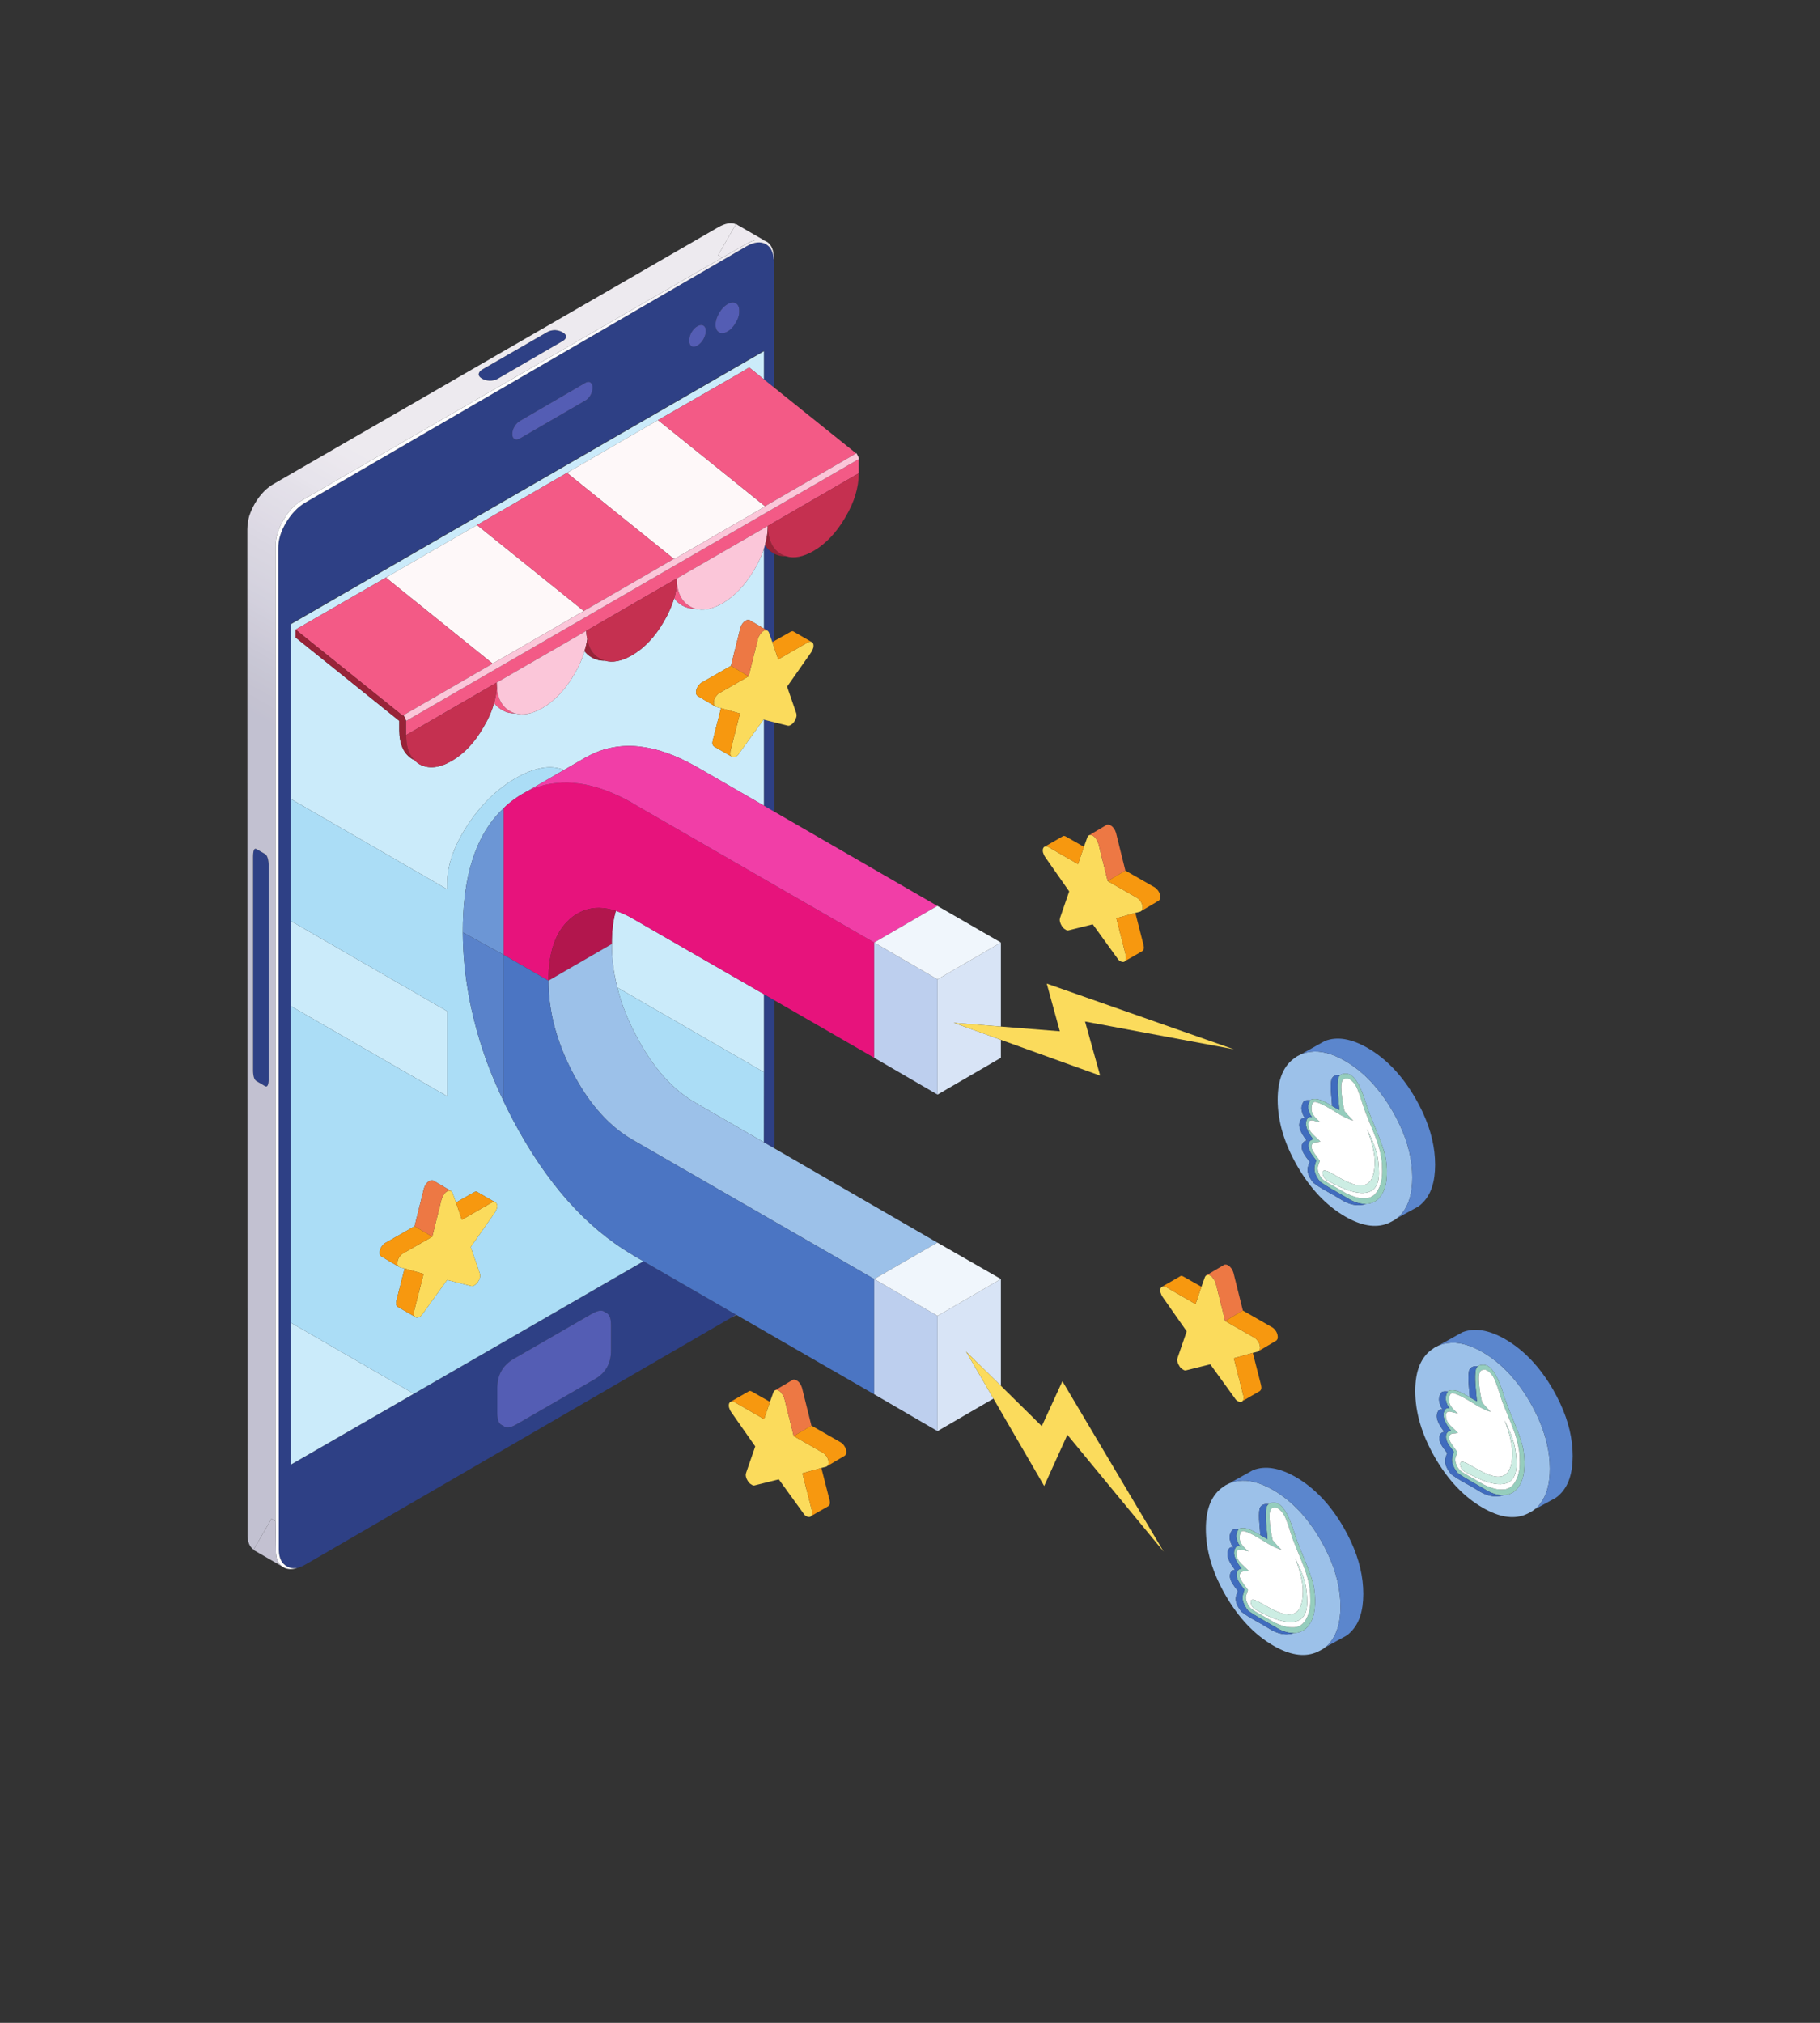 <?xml version="1.0" encoding="UTF-8"?>
<svg xmlns="http://www.w3.org/2000/svg" xmlns:xlink="http://www.w3.org/1999/xlink" width="337.5pt" height="375pt" viewBox="0 0 337.5 375" version="1.2">
<rect x="0" y="0" width="337.5" height="375" fill="#333333" stroke="none"/>
<defs>
<clipPath id="clip1">
  <path d="M 45.867 41.387 L 136.703 41.387 L 136.703 287.785 L 45.867 287.785 Z M 45.867 41.387 "/>
</clipPath>
<clipPath id="clip2">
  <path d="M 49.832 160.566 C 49.805 159.316 49.578 158.566 49.148 158.316 L 47.543 157.395 C 47.133 157.164 46.926 157.668 46.926 158.895 L 46.926 198.145 C 46.902 199.418 47.121 200.18 47.574 200.426 L 49.148 201.352 C 49.602 201.602 49.832 201.098 49.832 199.848 Z M 51.094 282.027 L 50.344 281.551 L 47.027 287.281 C 46.254 286.738 45.879 285.781 45.902 284.414 L 45.867 98.117 C 45.867 97.637 45.914 97.16 46.004 96.684 C 46.051 96.316 46.129 95.953 46.246 95.59 C 46.496 94.84 46.848 94.066 47.305 93.27 C 48.281 91.633 49.465 90.426 50.855 89.652 L 133.219 42.113 C 134.496 41.383 135.578 41.203 136.465 41.566 L 133.152 47.336 L 133.902 47.777 L 56.113 92.691 C 54.727 93.461 53.551 94.68 52.598 96.344 C 51.617 97.98 51.117 99.57 51.094 101.121 Z M 89.375 68.527 C 88.988 68.777 88.781 69.074 88.758 69.414 C 88.781 69.711 88.996 69.973 89.406 70.199 C 89.77 70.426 90.242 70.551 90.809 70.578 C 91.375 70.578 91.867 70.461 92.277 70.234 L 104.332 63.238 C 104.742 63.008 104.957 62.727 104.98 62.387 C 104.957 62.09 104.742 61.824 104.332 61.598 C 103.941 61.371 103.477 61.238 102.93 61.191 C 102.34 61.211 101.852 61.336 101.461 61.566 L 89.375 68.527 "/>
</clipPath>
<clipPath id="clip3">
  <path d="M 246.121 104.836 L 69.246 2.492 L -63.789 223.836 L 113.09 326.176 Z M 246.121 104.836 "/>
</clipPath>
<linearGradient id="linear0" gradientUnits="userSpaceOnUse" x1="0" y1="0" x2="1.001" y2="0" gradientTransform="matrix(-132.975,221.247,-223.526,-129.33,137.004,41.555)">
<stop offset="0" style="stop-color:rgb(92.899%,91.8%,93.7%);stop-opacity:1;"/>
<stop offset="0.25" style="stop-color:rgb(92.899%,91.8%,93.7%);stop-opacity:1;"/>
<stop offset="0.266" style="stop-color:rgb(92.899%,91.8%,93.7%);stop-opacity:1;"/>
<stop offset="0.273" style="stop-color:rgb(92.899%,91.76%,93.7%);stop-opacity:1;"/>
<stop offset="0.277" style="stop-color:rgb(92.699%,91.531%,93.671%);stop-opacity:1;"/>
<stop offset="0.281" style="stop-color:rgb(92.499%,91.342%,93.642%);stop-opacity:1;"/>
<stop offset="0.285" style="stop-color:rgb(92.329%,90.952%,93.451%);stop-opacity:1;"/>
<stop offset="0.289" style="stop-color:rgb(92.162%,90.561%,93.262%);stop-opacity:1;"/>
<stop offset="0.293" style="stop-color:rgb(91.771%,90.37%,93.071%);stop-opacity:1;"/>
<stop offset="0.297" style="stop-color:rgb(91.38%,90.181%,92.88%);stop-opacity:1;"/>
<stop offset="0.301" style="stop-color:rgb(90.99%,89.79%,92.69%);stop-opacity:1;"/>
<stop offset="0.305" style="stop-color:rgb(90.599%,89.4%,92.499%);stop-opacity:1;"/>
<stop offset="0.312" style="stop-color:rgb(90.408%,89.209%,92.349%);stop-opacity:1;"/>
<stop offset="0.316" style="stop-color:rgb(89.778%,88.577%,91.798%);stop-opacity:1;"/>
<stop offset="0.32" style="stop-color:rgb(89.337%,88.138%,91.399%);stop-opacity:1;"/>
<stop offset="0.324" style="stop-color:rgb(89.146%,87.819%,91.377%);stop-opacity:1;"/>
<stop offset="0.328" style="stop-color:rgb(88.957%,87.5%,91.357%);stop-opacity:1;"/>
<stop offset="0.332" style="stop-color:rgb(88.567%,87.288%,90.977%);stop-opacity:1;"/>
<stop offset="0.336" style="stop-color:rgb(88.176%,87.076%,90.599%);stop-opacity:1;"/>
<stop offset="0.34" style="stop-color:rgb(87.985%,86.685%,90.398%);stop-opacity:1;"/>
<stop offset="0.344" style="stop-color:rgb(87.796%,86.296%,90.196%);stop-opacity:1;"/>
<stop offset="0.348" style="stop-color:rgb(87.454%,85.905%,89.998%);stop-opacity:1;"/>
<stop offset="0.352" style="stop-color:rgb(87.114%,85.515%,89.799%);stop-opacity:1;"/>
<stop offset="0.355" style="stop-color:rgb(86.673%,85.274%,89.566%);stop-opacity:1;"/>
<stop offset="0.359" style="stop-color:rgb(86.234%,85.034%,89.334%);stop-opacity:1;"/>
<stop offset="0.363" style="stop-color:rgb(85.843%,84.666%,88.966%);stop-opacity:1;"/>
<stop offset="0.367" style="stop-color:rgb(85.454%,84.299%,88.599%);stop-opacity:1;"/>
<stop offset="0.371" style="stop-color:rgb(85.263%,84.085%,88.385%);stop-opacity:1;"/>
<stop offset="0.375" style="stop-color:rgb(85.072%,83.873%,88.173%);stop-opacity:1;"/>
<stop offset="0.379" style="stop-color:rgb(84.682%,83.682%,87.982%);stop-opacity:1;"/>
<stop offset="0.383" style="stop-color:rgb(84.291%,83.492%,87.793%);stop-opacity:1;"/>
<stop offset="0.387" style="stop-color:rgb(84.094%,83.101%,87.646%);stop-opacity:1;"/>
<stop offset="0.391" style="stop-color:rgb(83.899%,82.71%,87.5%);stop-opacity:1;"/>
<stop offset="0.395" style="stop-color:rgb(83.464%,82.52%,87.265%);stop-opacity:1;"/>
<stop offset="0.398" style="stop-color:rgb(83.029%,82.33%,87.03%);stop-opacity:1;"/>
<stop offset="0.402" style="stop-color:rgb(82.82%,81.94%,86.839%);stop-opacity:1;"/>
<stop offset="0.406" style="stop-color:rgb(82.611%,81.549%,86.649%);stop-opacity:1;"/>
<stop offset="0.41" style="stop-color:rgb(82.089%,81.158%,86.258%);stop-opacity:1;"/>
<stop offset="0.414" style="stop-color:rgb(81.569%,80.768%,85.869%);stop-opacity:1;"/>
<stop offset="0.418" style="stop-color:rgb(81.372%,80.377%,85.478%);stop-opacity:1;"/>
<stop offset="0.422" style="stop-color:rgb(81.175%,79.988%,85.088%);stop-opacity:1;"/>
<stop offset="0.426" style="stop-color:rgb(80.591%,79.597%,84.892%);stop-opacity:1;"/>
<stop offset="0.43" style="stop-color:rgb(80.006%,79.207%,84.698%);stop-opacity:1;"/>
<stop offset="0.434" style="stop-color:rgb(79.616%,78.816%,84.312%);stop-opacity:1;"/>
<stop offset="0.438" style="stop-color:rgb(79.225%,78.426%,83.926%);stop-opacity:1;"/>
<stop offset="0.441" style="stop-color:rgb(78.812%,78.185%,83.685%);stop-opacity:1;"/>
<stop offset="0.445" style="stop-color:rgb(78.4%,77.945%,83.446%);stop-opacity:1;"/>
<stop offset="0.449" style="stop-color:rgb(78.181%,77.605%,83.072%);stop-opacity:1;"/>
<stop offset="0.453" style="stop-color:rgb(77.965%,77.264%,82.7%);stop-opacity:1;"/>
<stop offset="0.457" style="stop-color:rgb(77.632%,76.881%,82.549%);stop-opacity:1;"/>
<stop offset="0.461" style="stop-color:rgb(77.299%,76.5%,82.399%);stop-opacity:1;"/>
<stop offset="0.465" style="stop-color:rgb(77.101%,76.302%,82.201%);stop-opacity:1;"/>
<stop offset="0.469" style="stop-color:rgb(76.903%,76.103%,82.002%);stop-opacity:1;"/>
<stop offset="0.473" style="stop-color:rgb(76.512%,75.9%,82.001%);stop-opacity:1;"/>
<stop offset="0.477" style="stop-color:rgb(76.122%,75.699%,81.999%);stop-opacity:1;"/>
<stop offset="0.484" style="stop-color:rgb(76.109%,75.699%,81.999%);stop-opacity:1;"/>
<stop offset="0.5" style="stop-color:rgb(76.099%,75.699%,81.999%);stop-opacity:1;"/>
<stop offset="1" style="stop-color:rgb(76.099%,75.699%,81.999%);stop-opacity:1;"/>
</linearGradient>
<clipPath id="clip4">
  <path d="M 51 44.117 L 143.535 44.117 L 143.535 291 L 51 291 Z M 51 44.117 "/>
</clipPath>
<clipPath id="clip5">
  <path d="M 136.516 243.738 L 136.551 243.754 L 135.508 244.316 Z M 55.09 290.695 C 54.199 290.969 53.426 290.957 52.766 290.66 L 52.426 290.457 C 51.559 289.934 51.141 288.922 51.16 287.418 L 51.094 282.027 L 51.094 101.121 C 51.117 99.57 51.617 97.98 52.598 96.344 C 53.551 94.68 54.727 93.461 56.113 92.691 L 133.902 47.777 L 138.512 45.152 C 139.879 44.375 141.055 44.238 142.031 44.742 L 142.305 44.875 C 143.102 45.469 143.5 46.469 143.5 47.883 L 143.465 48.152 C 143.418 46.742 142.93 45.773 141.996 45.254 C 141.043 44.73 139.867 44.855 138.48 45.629 L 56.555 93.203 C 55.191 94.02 54.02 95.25 53.039 96.887 C 52.059 98.547 51.582 100.141 51.605 101.664 L 51.707 287.316 C 51.73 288.84 52.23 289.863 53.211 290.387 C 53.758 290.707 54.383 290.809 55.09 290.695 "/>
</clipPath>
<clipPath id="clip6">
  <path d="M 253.535 107.812 L 74.902 4.609 L -58.941 227.398 L 119.691 330.598 Z M 253.535 107.812 "/>
</clipPath>
<linearGradient id="linear1" gradientUnits="userSpaceOnUse" x1="-0.003" y1="0" x2="1.003" y2="0" gradientTransform="matrix(-133.061,221.486,-223.827,-129.312,162.874,56.354)">
<stop offset="0" style="stop-color:rgb(92.899%,91.8%,93.7%);stop-opacity:1;"/>
<stop offset="0.008" style="stop-color:rgb(92.899%,91.8%,93.7%);stop-opacity:1;"/>
<stop offset="0.012" style="stop-color:rgb(93.098%,91.975%,94.077%);stop-opacity:1;"/>
<stop offset="0.016" style="stop-color:rgb(93.3%,92.152%,94.453%);stop-opacity:1;"/>
<stop offset="0.02" style="stop-color:rgb(93.517%,92.343%,94.493%);stop-opacity:1;"/>
<stop offset="0.023" style="stop-color:rgb(93.735%,92.534%,94.534%);stop-opacity:1;"/>
<stop offset="0.031" style="stop-color:rgb(93.924%,92.725%,94.725%);stop-opacity:1;"/>
<stop offset="0.039" style="stop-color:rgb(94.307%,93.108%,95.107%);stop-opacity:1;"/>
<stop offset="0.043" style="stop-color:rgb(94.699%,93.689%,95.499%);stop-opacity:1;"/>
<stop offset="0.047" style="stop-color:rgb(94.899%,94.078%,95.699%);stop-opacity:1;"/>
<stop offset="0.051" style="stop-color:rgb(95.099%,94.289%,95.898%);stop-opacity:1;"/>
<stop offset="0.055" style="stop-color:rgb(95.299%,94.499%,96.1%);stop-opacity:1;"/>
<stop offset="0.059" style="stop-color:rgb(95.499%,94.699%,96.3%);stop-opacity:1;"/>
<stop offset="0.062" style="stop-color:rgb(95.699%,94.899%,96.5%);stop-opacity:1;"/>
<stop offset="0.066" style="stop-color:rgb(95.898%,95.11%,96.7%);stop-opacity:1;"/>
<stop offset="0.07" style="stop-color:rgb(96.1%,95.322%,96.899%);stop-opacity:1;"/>
<stop offset="0.074" style="stop-color:rgb(96.101%,95.511%,97.099%);stop-opacity:1;"/>
<stop offset="0.078" style="stop-color:rgb(96.103%,95.702%,97.299%);stop-opacity:1;"/>
<stop offset="0.082" style="stop-color:rgb(96.492%,95.9%,97.299%);stop-opacity:1;"/>
<stop offset="0.086" style="stop-color:rgb(96.883%,96.1%,97.299%);stop-opacity:1;"/>
<stop offset="0.09" style="stop-color:rgb(97.073%,96.481%,97.632%);stop-opacity:1;"/>
<stop offset="0.094" style="stop-color:rgb(97.264%,96.864%,97.964%);stop-opacity:1;"/>
<stop offset="0.102" style="stop-color:rgb(97.281%,96.881%,97.981%);stop-opacity:1;"/>
<stop offset="0.105" style="stop-color:rgb(97.449%,97.11%,98.213%);stop-opacity:1;"/>
<stop offset="0.109" style="stop-color:rgb(97.6%,97.321%,98.427%);stop-opacity:1;"/>
<stop offset="0.113" style="stop-color:rgb(97.8%,97.462%,98.613%);stop-opacity:1;"/>
<stop offset="0.117" style="stop-color:rgb(98%,97.604%,98.799%);stop-opacity:1;"/>
<stop offset="0.125" style="stop-color:rgb(98%,97.798%,98.799%);stop-opacity:1;"/>
<stop offset="0.129" style="stop-color:rgb(98.184%,98.181%,98.999%);stop-opacity:1;"/>
<stop offset="0.133" style="stop-color:rgb(98.37%,98.37%,99.199%);stop-opacity:1;"/>
<stop offset="0.137" style="stop-color:rgb(98.561%,98.561%,99.399%);stop-opacity:1;"/>
<stop offset="0.141" style="stop-color:rgb(98.752%,98.752%,99.599%);stop-opacity:1;"/>
<stop offset="0.148" style="stop-color:rgb(98.792%,98.792%,99.599%);stop-opacity:1;"/>
<stop offset="0.156" style="stop-color:rgb(99.016%,99.016%,99.599%);stop-opacity:1;"/>
<stop offset="0.188" style="stop-color:rgb(99.199%,99.199%,99.599%);stop-opacity:1;"/>
<stop offset="0.25" style="stop-color:rgb(99.199%,99.199%,99.599%);stop-opacity:1;"/>
<stop offset="0.5" style="stop-color:rgb(99.199%,99.199%,99.599%);stop-opacity:1;"/>
<stop offset="1" style="stop-color:rgb(99.199%,99.199%,99.599%);stop-opacity:1;"/>
</linearGradient>
<clipPath id="clip7">
  <path d="M 133 41.387 L 143 41.387 L 143 48 L 133 48 Z M 133 41.387 "/>
</clipPath>
<clipPath id="clip8">
  <path d="M 101.188 175 L 287.641 175 L 287.641 306.809 L 101.188 306.809 Z M 101.188 175 "/>
</clipPath>
<clipPath id="clip9">
  <path d="M 227.539 192.23 L 291.637 192.23 L 291.637 305.531 L 227.539 305.531 Z M 227.539 192.23 "/>
</clipPath>
</defs>
<g id="surface1">
<path style=" stroke:none;fill-rule:evenodd;fill:rgb(18.039%,25.099%,52.159%);fill-opacity:1;" d="M 112.219 243.293 C 111.742 242.793 110.91 242.883 109.727 243.566 L 95.281 251.895 C 93.254 253.078 92.23 254.852 92.211 257.219 L 92.211 261.996 C 92.211 263.359 92.57 264.121 93.301 264.281 C 93.758 264.828 94.586 264.746 95.797 264.043 L 110.238 255.715 C 112.289 254.555 113.312 252.781 113.312 250.391 L 113.312 245.613 C 113.312 244.27 112.949 243.496 112.219 243.293 Z M 49.832 160.566 L 49.832 199.848 C 49.832 201.098 49.602 201.602 49.148 201.352 L 47.574 200.426 C 47.121 200.18 46.902 199.418 46.926 198.145 L 46.926 158.895 C 46.926 157.668 47.133 157.164 47.543 157.395 L 49.148 158.316 C 49.578 158.566 49.805 159.316 49.832 160.566 Z M 143.621 212.902 L 141.641 211.758 L 141.656 198.754 L 141.656 184.301 L 143.602 185.43 Z M 143.57 150.465 L 141.656 149.355 L 141.656 133.422 L 143.551 133.898 Z M 141.859 101.051 C 142.246 101.688 142.762 102.188 143.398 102.551 C 143.441 102.578 143.488 102.609 143.535 102.637 L 143.551 118.848 L 143.227 119.035 L 142.578 117.227 C 142.488 117.047 142.359 116.918 142.203 116.852 L 141.656 116.527 L 141.656 101.734 C 141.73 101.508 141.797 101.281 141.859 101.051 Z M 128.234 61.598 C 127.941 62.121 127.805 62.648 127.824 63.168 C 127.805 63.648 127.941 63.988 128.234 64.191 C 128.555 64.352 128.918 64.309 129.328 64.059 C 129.758 63.809 130.125 63.43 130.422 62.93 C 130.719 62.387 130.879 61.859 130.898 61.363 C 130.898 60.883 130.75 60.555 130.457 60.371 C 130.137 60.188 129.758 60.223 129.328 60.473 C 128.918 60.699 128.555 61.078 128.234 61.598 Z M 136.465 56.242 C 136.031 55.969 135.5 56.023 134.859 56.414 C 134.293 56.754 133.789 57.289 133.359 58.016 C 132.926 58.77 132.695 59.484 132.676 60.168 C 132.695 60.895 132.914 61.371 133.324 61.598 C 133.758 61.852 134.277 61.805 134.895 61.465 C 135.508 61.121 136.02 60.574 136.434 59.824 C 136.887 59.094 137.102 58.391 137.082 57.711 C 137.102 56.957 136.895 56.469 136.465 56.242 Z M 95.418 81.395 C 95.691 81.555 96.023 81.52 96.41 81.293 L 108.461 74.297 C 108.871 74.09 109.227 73.738 109.52 73.238 C 109.773 72.762 109.898 72.281 109.898 71.801 C 109.898 71.371 109.746 71.062 109.453 70.883 C 109.18 70.723 108.852 70.77 108.461 71.02 L 96.441 78.016 C 96.031 78.242 95.68 78.605 95.383 79.109 C 95.113 79.586 94.988 80.051 95.008 80.504 C 94.988 80.914 95.121 81.211 95.418 81.395 Z M 143.465 48.152 C 143.465 48.223 143.477 48.289 143.5 48.359 L 143.52 71.82 L 141.656 70.32 L 141.656 65.047 L 53.93 115.656 L 53.93 271.516 L 76.738 258.379 L 119.324 233.82 L 136.516 243.738 L 135.508 244.316 L 56.695 290.012 C 56.125 290.332 55.59 290.559 55.09 290.695 C 54.383 290.809 53.758 290.707 53.211 290.387 C 52.23 289.863 51.73 288.84 51.707 287.316 L 51.605 101.664 C 51.582 100.141 52.059 98.547 53.039 96.887 C 54.02 95.25 55.191 94.02 56.555 93.203 L 138.48 45.629 C 139.867 44.855 141.043 44.73 141.996 45.254 C 142.93 45.773 143.418 46.742 143.465 48.152 Z M 89.375 68.527 L 101.461 61.566 C 101.852 61.336 102.34 61.211 102.93 61.191 C 103.477 61.238 103.941 61.371 104.332 61.598 C 104.742 61.824 104.957 62.09 104.98 62.387 C 104.957 62.727 104.742 63.008 104.332 63.238 L 92.277 70.234 C 91.867 70.461 91.375 70.578 90.809 70.578 C 90.242 70.551 89.77 70.426 89.406 70.199 C 88.996 69.973 88.781 69.711 88.758 69.414 C 88.781 69.074 88.988 68.777 89.375 68.527 "/>
<g clip-path="url(#clip1)" clip-rule="nonzero">
<g clip-path="url(#clip2)" clip-rule="nonzero">
<g clip-path="url(#clip3)" clip-rule="nonzero">
<path style=" stroke:none;fill-rule:nonzero;fill:url(#linear0);" d="M 246.121 104.832 L 69.242 2.492 L -63.789 223.836 L 113.09 326.176 Z M 246.121 104.832 "/>
</g>
</g>
</g>
<g clip-path="url(#clip4)" clip-rule="nonzero">
<g clip-path="url(#clip5)" clip-rule="nonzero">
<g clip-path="url(#clip6)" clip-rule="nonzero">
<path style=" stroke:none;fill-rule:nonzero;fill:url(#linear1);" d="M 253.535 107.809 L 74.902 4.609 L -58.941 227.398 L 119.691 330.602 Z M 253.535 107.809 "/>
</g>
</g>
</g>
<g clip-path="url(#clip7)" clip-rule="nonzero">
<path style=" stroke:none;fill-rule:evenodd;fill:rgb(92.94%,91.37%,93.729%);fill-opacity:1;" d="M 142.031 44.742 C 141.055 44.238 139.879 44.375 138.512 45.152 L 133.902 47.777 L 133.152 47.336 L 136.465 41.566 L 136.5 41.535 L 136.773 41.703 C 136.793 41.727 136.828 41.75 136.875 41.77 L 142.031 44.742 "/>
</g>
<path style=" stroke:none;fill-rule:evenodd;fill:rgb(17.65%,21.959%,26.669%);fill-opacity:1;" d="M 141.656 65.117 L 53.93 115.727 L 53.93 115.656 L 141.656 65.047 L 141.656 65.117 "/>
<path style=" stroke:none;fill-rule:evenodd;fill:rgb(76.469%,75.69%,81.96%);fill-opacity:1;" d="M 52.426 290.457 L 47.336 287.52 C 47.312 287.5 47.27 287.477 47.199 287.453 L 46.996 287.316 L 47.027 287.281 L 50.344 281.551 L 51.094 282.027 L 51.16 287.422 C 51.141 288.922 51.559 289.934 52.426 290.457 "/>
<path style=" stroke:none;fill-rule:evenodd;fill:rgb(79.61%,92.159%,98.039%);fill-opacity:1;" d="M 113.449 175.004 L 113.449 174.973 C 113.449 172.648 113.699 170.613 114.199 168.863 C 115.199 169.18 116.227 169.645 117.273 170.258 L 141.656 184.301 L 141.656 198.754 L 114.473 183.059 C 113.789 180.371 113.449 177.688 113.449 175.004 Z M 53.93 115.727 L 141.656 65.117 L 141.656 70.32 L 138.922 68.117 L 138.891 68.152 L 138.855 68.117 L 137.828 68.73 L 138.652 68.324 L 122.02 77.879 L 105.934 87.195 L 88.453 97.332 L 72.367 106.613 L 54.816 116.715 L 54.816 118.184 L 74.043 133.641 L 74.043 135.383 C 74.062 138 74.883 139.785 76.5 140.738 C 76.613 140.809 76.727 140.863 76.844 140.91 C 77.113 141.207 77.422 141.457 77.762 141.66 C 79.426 142.594 81.418 142.402 83.738 141.082 C 86.062 139.738 88.043 137.637 89.68 134.766 C 90.594 133.242 91.242 131.754 91.629 130.297 C 92.016 130.844 92.516 131.289 93.129 131.629 C 93.859 132.062 94.656 132.266 95.52 132.242 C 96.977 132.676 98.648 132.355 100.543 131.289 C 102.863 129.945 104.855 127.84 106.516 124.973 C 107.359 123.539 107.984 122.117 108.395 120.707 C 108.738 121.188 109.18 121.574 109.727 121.867 C 110.453 122.301 111.262 122.504 112.152 122.48 C 113.586 122.914 115.258 122.586 117.172 121.492 C 119.469 120.172 121.453 118.078 123.113 115.215 C 123.977 113.734 124.617 112.289 125.023 110.879 C 125.414 111.449 125.902 111.902 126.496 112.242 C 127.242 112.652 128.051 112.859 128.918 112.859 C 130.375 113.266 132.047 112.938 133.938 111.871 C 136.238 110.527 138.219 108.434 139.879 105.59 C 140.652 104.297 141.246 103.012 141.656 101.734 L 141.656 116.527 L 139.023 114.973 C 139.004 114.953 138.98 114.941 138.957 114.941 L 138.922 114.906 C 138.902 114.906 138.891 114.918 138.891 114.941 C 138.707 114.895 138.512 114.93 138.309 115.043 L 138.277 115.078 C 138.047 115.191 137.855 115.375 137.695 115.625 L 137.66 115.625 C 137.5 115.871 137.375 116.148 137.285 116.441 L 135.543 123.438 L 130.113 126.543 C 129.91 126.656 129.703 126.852 129.5 127.125 C 129.316 127.375 129.191 127.637 129.121 127.91 L 129.121 127.941 C 129.055 128.238 129.055 128.5 129.121 128.727 L 129.156 128.762 C 129.227 128.922 129.34 129.035 129.5 129.105 L 132.605 130.945 C 132.676 130.992 132.73 131.023 132.777 131.047 L 133.699 131.289 L 132.164 137.293 L 132.164 137.363 C 132.094 137.613 132.094 137.84 132.164 138.043 C 132.23 138.227 132.355 138.363 132.535 138.453 L 135.578 140.195 C 135.645 140.285 135.727 140.344 135.816 140.367 C 136 140.41 136.203 140.379 136.434 140.262 C 136.684 140.148 136.887 139.957 137.047 139.684 L 141.586 133.402 L 141.656 133.422 L 141.656 149.355 L 129.328 142.242 C 129.211 142.195 129.113 142.141 129.02 142.074 C 121.508 137.816 114.93 137.145 109.285 140.059 C 108.828 140.285 108.371 140.535 107.918 140.809 L 104.59 142.738 C 104.57 142.73 104.551 142.727 104.535 142.719 C 102.078 141.742 99.094 142.266 95.59 144.289 C 92.105 146.316 89.121 149.238 86.641 153.059 C 84.16 156.859 82.918 160.453 82.918 163.844 L 82.918 164.852 L 53.93 148.113 Z M 53.93 170.738 L 82.918 187.461 L 82.918 203.227 L 53.93 186.504 Z M 53.93 245.203 L 76.738 258.379 L 53.93 271.516 Z M 53.93 245.203 "/>
<path style=" stroke:none;fill-rule:evenodd;fill:rgb(67.059%,86.67%,96.469%);fill-opacity:1;" d="M 114.473 183.059 L 141.656 198.754 L 141.641 211.758 L 129.02 204.457 C 124.719 201.996 121.051 197.883 118.023 192.102 C 116.414 189.086 115.23 186.07 114.473 183.059 Z M 76.875 227.32 L 71.445 230.426 C 71.238 230.539 71.035 230.734 70.832 231.008 C 70.648 231.258 70.523 231.52 70.457 231.793 L 70.457 231.824 C 70.387 232.121 70.387 232.383 70.457 232.609 L 70.488 232.645 C 70.559 232.805 70.672 232.918 70.832 232.988 L 73.941 234.828 C 74.008 234.875 74.062 234.91 74.109 234.93 L 75.031 235.172 L 73.496 241.176 L 73.496 241.246 C 73.426 241.496 73.426 241.723 73.496 241.926 C 73.562 242.109 73.688 242.246 73.871 242.336 L 76.91 244.078 C 76.977 244.168 77.059 244.227 77.148 244.25 C 77.332 244.293 77.535 244.258 77.762 244.145 C 78.012 244.031 78.219 243.84 78.379 243.566 L 82.918 237.285 L 87.43 238.414 C 87.609 238.457 87.801 238.402 88.008 238.242 C 88.234 238.129 88.441 237.934 88.625 237.66 C 88.805 237.391 88.93 237.113 88.996 236.844 C 89.066 236.57 89.066 236.34 88.996 236.16 L 88.996 236.125 L 87.289 231.176 L 91.766 224.797 C 91.926 224.566 92.039 224.328 92.105 224.078 C 92.105 224.055 92.117 224.035 92.141 224.012 C 92.211 223.715 92.211 223.453 92.141 223.227 C 92.094 223.137 92.051 223.055 92.004 222.984 C 91.934 222.918 91.867 222.887 91.797 222.887 L 91.766 222.852 L 88.383 220.902 C 88.223 220.883 88.055 220.93 87.871 221.043 L 84.559 222.918 L 83.91 221.109 C 83.82 220.93 83.695 220.801 83.535 220.734 L 80.359 218.855 C 80.336 218.836 80.312 218.824 80.289 218.824 L 80.258 218.789 C 80.234 218.789 80.223 218.801 80.223 218.824 C 80.039 218.777 79.848 218.812 79.641 218.926 L 79.605 218.961 C 79.379 219.07 79.184 219.258 79.027 219.508 L 78.992 219.508 C 78.832 219.754 78.707 220.031 78.617 220.324 Z M 76.738 258.379 L 53.93 245.203 L 53.93 186.504 L 82.918 203.227 L 82.918 187.461 L 53.93 170.738 L 53.93 148.113 L 82.918 164.852 L 82.918 163.844 C 82.918 160.453 84.16 156.859 86.641 153.059 C 89.121 149.238 92.105 146.316 95.59 144.289 C 99.094 142.266 102.078 141.742 104.535 142.719 C 104.551 142.727 104.57 142.73 104.59 142.738 L 97.535 146.816 C 97.488 146.836 97.41 146.883 97.297 146.953 C 96.57 147.34 95.84 147.805 95.113 148.352 C 94.496 148.805 93.918 149.305 93.371 149.852 C 92.41 150.742 91.535 151.75 90.738 152.891 C 87.461 157.602 85.824 164.176 85.824 172.617 C 85.824 172.684 85.824 172.762 85.824 172.855 C 85.867 181.18 87.508 189.586 90.738 198.074 C 91.535 200.074 92.41 202.09 93.371 204.113 C 93.918 205.273 94.496 206.434 95.113 207.594 C 101.234 219.199 108.621 227.539 117.273 232.609 C 117.391 232.68 117.488 232.746 117.582 232.816 L 119.324 233.82 L 76.738 258.379 "/>
<path style=" stroke:none;fill-rule:evenodd;fill:rgb(32.939%,36.469%,70.589%);fill-opacity:1;" d="M 112.219 243.293 C 112.949 243.496 113.312 244.27 113.312 245.613 L 113.312 250.391 C 113.312 252.781 112.289 254.555 110.238 255.715 L 95.797 264.043 C 94.586 264.746 93.758 264.828 93.301 264.281 C 92.57 264.121 92.211 263.359 92.211 261.996 L 92.211 257.219 C 92.23 254.852 93.254 253.078 95.281 251.895 L 109.727 243.566 C 110.91 242.883 111.742 242.793 112.219 243.293 Z M 136.465 56.242 C 136.895 56.469 137.102 56.957 137.082 57.711 C 137.102 58.391 136.887 59.094 136.434 59.824 C 136.02 60.574 135.508 61.121 134.895 61.465 C 134.277 61.805 133.758 61.852 133.324 61.598 C 132.914 61.371 132.695 60.895 132.676 60.168 C 132.695 59.484 132.926 58.77 133.359 58.016 C 133.789 57.289 134.293 56.754 134.859 56.414 C 135.5 56.023 136.031 55.969 136.465 56.242 Z M 128.234 61.598 C 128.555 61.078 128.918 60.699 129.328 60.473 C 129.758 60.223 130.137 60.188 130.457 60.371 C 130.75 60.555 130.898 60.883 130.898 61.363 C 130.879 61.859 130.719 62.387 130.422 62.93 C 130.125 63.43 129.758 63.809 129.328 64.059 C 128.918 64.309 128.555 64.352 128.234 64.191 C 127.941 63.988 127.805 63.648 127.824 63.168 C 127.805 62.648 127.941 62.121 128.234 61.598 Z M 95.418 81.395 C 95.121 81.211 94.988 80.914 95.008 80.504 C 94.988 80.051 95.113 79.586 95.383 79.109 C 95.68 78.605 96.031 78.242 96.441 78.016 L 108.461 71.02 C 108.852 70.77 109.18 70.723 109.453 70.883 C 109.746 71.062 109.898 71.371 109.898 71.801 C 109.898 72.281 109.773 72.762 109.52 73.238 C 109.227 73.738 108.871 74.09 108.461 74.297 L 96.41 81.293 C 96.023 81.52 95.691 81.555 95.418 81.395 "/>
<path style=" stroke:none;fill-rule:evenodd;fill:rgb(90.59%,7.449%,48.63%);fill-opacity:1;" d="M 162.109 174.73 L 162.109 196.094 L 143.602 185.43 L 141.656 184.301 L 117.273 170.258 C 116.227 169.645 115.199 169.18 114.199 168.863 C 112.035 168.141 110.055 168.125 108.258 168.809 C 107.559 169.07 106.887 169.441 106.242 169.918 C 106.016 170.078 105.801 170.258 105.594 170.465 C 103 172.789 101.703 176.562 101.703 181.797 L 93.371 176.984 L 93.371 149.852 C 93.918 149.305 94.496 148.805 95.113 148.352 C 95.84 147.805 96.57 147.34 97.297 146.953 C 97.41 146.883 97.488 146.836 97.535 146.816 C 99.332 145.902 101.211 145.359 103.168 145.176 C 104.547 145.031 105.969 145.059 107.438 145.262 C 110.512 145.691 113.789 146.891 117.273 148.863 C 117.391 148.93 117.488 149 117.582 149.07 L 162.109 174.73 "/>
<path style=" stroke:none;fill-rule:evenodd;fill:rgb(94.51%,24.309%,65.489%);fill-opacity:1;" d="M 173.824 167.941 L 162.109 174.73 L 117.582 149.07 C 117.488 149 117.391 148.93 117.273 148.863 C 113.789 146.891 110.512 145.691 107.438 145.262 C 105.969 145.059 104.547 145.031 103.168 145.176 C 101.211 145.359 99.332 145.902 97.535 146.816 L 104.59 142.738 L 107.918 140.809 C 108.371 140.535 108.828 140.285 109.285 140.059 C 114.93 137.145 121.508 137.816 129.02 142.074 C 129.113 142.141 129.211 142.195 129.328 142.242 L 141.656 149.355 L 143.57 150.465 L 173.824 167.941 "/>
<path style=" stroke:none;fill-rule:evenodd;fill:rgb(42.349%,58.82%,83.53%);fill-opacity:1;" d="M 93.371 176.984 L 85.824 172.855 C 85.824 172.762 85.824 172.684 85.824 172.617 C 85.824 164.176 87.461 157.602 90.738 152.891 C 91.535 151.75 92.41 150.742 93.371 149.852 L 93.371 176.984 "/>
<path style=" stroke:none;fill-rule:evenodd;fill:rgb(69.8%,8.629%,30.199%);fill-opacity:1;" d="M 113.449 175.004 L 101.703 181.797 C 101.703 176.562 103 172.789 105.594 170.465 C 105.801 170.258 106.016 170.078 106.242 169.918 C 106.887 169.441 107.559 169.07 108.258 168.809 C 110.055 168.125 112.035 168.141 114.199 168.863 C 113.699 170.613 113.449 172.648 113.449 174.973 L 113.449 175.004 "/>
<g clip-path="url(#clip8)" clip-rule="nonzero">
<path style=" stroke:none;fill-rule:evenodd;fill:rgb(61.179%,75.69%,91.37%);fill-opacity:1;" d="M 245.707 305.402 C 245.48 305.609 245.219 305.781 244.922 305.914 C 244.602 306.098 244.273 306.258 243.93 306.391 C 241.699 307.234 239.09 306.793 236.113 305.062 C 232.648 303.059 229.699 299.957 227.27 295.746 C 224.828 291.516 223.613 287.406 223.613 283.426 C 223.613 279.625 224.719 277.012 226.926 275.578 C 227.039 275.484 227.152 275.406 227.27 275.336 C 227.469 275.227 227.676 275.121 227.883 275.031 C 228.453 274.781 229.043 274.621 229.656 274.555 C 231.547 274.281 233.699 274.84 236.113 276.223 C 239.551 278.227 242.484 281.332 244.922 285.543 C 245.422 286.406 245.879 287.281 246.285 288.168 C 247.812 291.469 248.574 294.688 248.574 297.828 C 248.574 300.648 247.969 302.824 246.766 304.344 C 246.629 304.551 246.473 304.746 246.285 304.926 C 246.105 305.109 245.91 305.266 245.707 305.402 Z M 235.223 278.852 C 235.02 278.828 234.801 278.828 234.574 278.852 C 234.074 278.945 233.746 279.215 233.586 279.672 C 233.445 280.355 233.438 281.309 233.551 282.539 L 233.723 284.586 C 233.496 284.449 233.211 284.289 232.867 284.109 C 231.66 283.379 230.672 283.129 229.895 283.355 C 229.828 283.379 229.758 283.406 229.691 283.426 C 229.691 283.473 229.68 283.508 229.656 283.527 C 229.293 283.48 228.965 283.496 228.664 283.562 C 228.574 283.605 228.504 283.652 228.465 283.699 C 228.305 283.926 228.188 284.152 228.121 284.379 C 228.008 284.746 227.992 285.109 228.086 285.473 C 228.203 285.996 228.379 286.43 228.633 286.77 C 228.676 286.816 228.723 286.863 228.77 286.906 C 228.723 286.906 228.691 286.895 228.664 286.875 C 228.145 286.715 227.801 287.008 227.641 287.762 C 227.48 288.555 227.941 289.637 229.008 291.004 C 228.465 291.094 228.152 291.426 228.086 291.992 C 228.016 292.559 228.281 293.242 228.871 294.039 C 229.211 294.516 229.438 294.824 229.555 294.961 C 229.488 295.055 229.371 295.371 229.211 295.918 C 229.008 296.758 229.348 297.727 230.238 298.816 C 230.852 299.297 231.672 299.816 232.695 300.387 C 234.016 301.117 234.848 301.594 235.188 301.82 C 236.508 302.688 237.762 303.059 238.945 302.949 C 239.309 302.922 239.641 302.855 239.934 302.742 C 240.027 302.719 240.105 302.707 240.176 302.707 C 240.246 302.707 240.312 302.707 240.379 302.707 C 241.449 302.547 242.281 302.004 242.871 301.07 C 243.375 300.297 243.68 299.352 243.797 298.238 C 243.91 297.102 243.887 295.938 243.727 294.758 C 243.59 293.551 242.988 291.672 241.918 289.125 C 240.867 286.578 240.234 284.906 240.004 284.109 C 239.773 283.312 239.434 282.391 238.98 281.344 C 238.527 280.32 238.023 279.57 237.477 279.09 C 237.02 278.66 236.465 278.5 235.805 278.613 C 235.574 278.637 235.379 278.719 235.223 278.852 Z M 259.027 225.852 C 258.797 226.059 258.535 226.227 258.238 226.363 C 257.918 226.547 257.59 226.707 257.25 226.844 C 255.016 227.684 252.41 227.242 249.43 225.512 C 245.969 223.508 243.02 220.406 240.586 216.195 C 238.148 211.965 236.93 207.859 236.93 203.875 C 236.93 200.074 238.035 197.461 240.246 196.027 C 240.355 195.934 240.473 195.855 240.586 195.789 C 240.789 195.672 240.992 195.574 241.199 195.48 C 241.77 195.23 242.359 195.07 242.977 195 C 244.863 194.73 247.016 195.289 249.43 196.672 C 252.867 198.676 255.805 201.781 258.238 205.992 C 258.742 206.855 259.195 207.734 259.605 208.617 C 261.133 211.918 261.895 215.137 261.895 218.277 C 261.895 221.098 261.289 223.27 260.082 224.797 C 259.945 225 259.789 225.195 259.605 225.375 C 259.422 225.555 259.23 225.715 259.027 225.852 Z M 248.543 199.301 C 248.336 199.277 248.121 199.277 247.895 199.301 C 247.391 199.395 247.062 199.668 246.902 200.121 C 246.766 200.805 246.754 201.762 246.867 202.988 L 247.039 205.035 C 246.812 204.898 246.527 204.738 246.188 204.559 C 244.977 203.828 243.988 203.578 243.215 203.809 C 243.148 203.828 243.078 203.855 243.008 203.875 C 243.008 203.922 242.996 203.953 242.977 203.98 C 242.609 203.934 242.281 203.945 241.984 204.012 C 241.895 204.055 241.824 204.105 241.781 204.148 C 241.621 204.375 241.508 204.602 241.438 204.832 C 241.324 205.195 241.312 205.559 241.406 205.922 C 241.52 206.445 241.699 206.879 241.953 207.223 C 241.996 207.266 242.039 207.312 242.086 207.355 C 242.039 207.355 242.008 207.348 241.984 207.324 C 241.461 207.164 241.121 207.457 240.961 208.211 C 240.801 209.004 241.258 210.086 242.324 211.453 C 241.781 211.543 241.473 211.875 241.406 212.441 C 241.336 213.008 241.598 213.691 242.188 214.488 C 242.531 214.965 242.758 215.273 242.871 215.41 C 242.805 215.504 242.691 215.82 242.531 216.367 C 242.324 217.207 242.668 218.172 243.555 219.266 C 244.172 219.742 244.992 220.266 246.016 220.836 C 247.332 221.566 248.164 222.043 248.508 222.27 C 249.828 223.137 251.082 223.508 252.262 223.398 C 252.625 223.371 252.961 223.305 253.254 223.191 C 253.344 223.168 253.422 223.156 253.492 223.156 C 253.562 223.156 253.629 223.156 253.699 223.156 C 254.77 222.996 255.602 222.453 256.191 221.52 C 256.691 220.746 257 219.805 257.113 218.688 C 257.227 217.551 257.203 216.391 257.043 215.207 C 256.906 214 256.305 212.125 255.234 209.574 C 254.188 207.027 253.551 205.355 253.32 204.559 C 253.094 203.762 252.75 202.84 252.297 201.793 C 251.844 200.77 251.344 200.02 250.797 199.543 C 250.34 199.109 249.781 198.949 249.121 199.062 C 248.895 199.086 248.699 199.168 248.543 199.301 Z M 101.703 181.797 L 113.449 175.004 C 113.449 177.688 113.789 180.371 114.473 183.059 C 115.23 186.07 116.414 189.086 118.023 192.102 C 121.051 197.883 124.719 201.996 129.02 204.457 L 141.641 211.758 L 143.621 212.902 L 173.824 230.359 L 162.109 237.113 L 117.273 211.281 C 113.879 209.324 110.875 206.348 108.258 202.359 C 107.559 201.285 106.887 200.141 106.242 198.926 C 103.219 193.172 101.703 187.461 101.703 181.797 Z M 284.535 279.844 C 284.309 280.047 284.043 280.219 283.75 280.355 C 283.434 280.535 283.102 280.695 282.758 280.832 C 280.527 281.676 277.922 281.23 274.938 279.5 C 271.48 277.5 268.527 274.395 266.094 270.188 C 263.656 265.953 262.441 261.848 262.441 257.867 C 262.441 254.066 263.547 251.449 265.75 250.016 C 265.867 249.926 265.98 249.844 266.094 249.777 C 266.297 249.664 266.504 249.559 266.711 249.469 C 267.277 249.219 267.871 249.059 268.484 248.992 C 270.375 248.719 272.527 249.277 274.938 250.664 C 278.375 252.668 281.312 255.773 283.75 259.98 C 284.25 260.848 284.703 261.719 285.113 262.609 C 286.637 265.906 287.402 269.129 287.402 272.266 C 287.402 275.09 286.797 277.262 285.594 278.785 C 285.457 278.988 285.297 279.184 285.113 279.367 C 284.93 279.547 284.738 279.707 284.535 279.844 Z M 268.484 257.965 C 268.117 257.922 267.789 257.934 267.492 258 C 267.402 258.047 267.332 258.094 267.289 258.137 C 267.133 258.367 267.016 258.594 266.945 258.82 C 266.832 259.184 266.82 259.547 266.914 259.914 C 267.027 260.434 267.211 260.867 267.461 261.207 C 267.504 261.254 267.551 261.301 267.594 261.344 C 267.551 261.344 267.516 261.332 267.492 261.312 C 266.969 261.152 266.625 261.449 266.469 262.199 C 266.309 262.996 266.766 264.074 267.836 265.441 C 267.289 265.531 266.98 265.859 266.914 266.434 C 266.844 267 267.105 267.684 267.699 268.48 C 268.039 268.957 268.27 269.262 268.383 269.398 C 268.312 269.488 268.199 269.809 268.039 270.355 C 267.836 271.195 268.176 272.164 269.066 273.258 C 269.68 273.734 270.496 274.258 271.523 274.824 C 272.844 275.555 273.676 276.031 274.016 276.258 C 275.336 277.125 276.59 277.5 277.773 277.383 C 278.141 277.363 278.469 277.293 278.762 277.184 C 278.855 277.156 278.934 277.148 279.004 277.148 C 279.07 277.148 279.141 277.148 279.207 277.148 C 280.277 276.988 281.109 276.441 281.699 275.508 C 282.199 274.734 282.508 273.789 282.621 272.676 C 282.734 271.539 282.711 270.379 282.555 269.195 C 282.418 267.988 281.816 266.113 280.742 263.562 C 279.695 261.016 279.059 259.344 278.832 258.547 C 278.602 257.75 278.262 256.832 277.809 255.781 C 277.352 254.758 276.852 254.008 276.305 253.531 C 275.848 253.098 275.289 252.938 274.629 253.055 C 274.402 253.078 274.211 253.152 274.051 253.293 C 273.848 253.27 273.629 253.27 273.402 253.293 C 272.898 253.383 272.57 253.656 272.41 254.109 C 272.273 254.793 272.262 255.75 272.375 256.977 L 272.547 259.023 C 272.32 258.891 272.035 258.73 271.691 258.547 C 270.488 257.82 269.496 257.57 268.723 257.797 C 268.656 257.82 268.586 257.84 268.52 257.867 C 268.52 257.91 268.504 257.945 268.484 257.965 "/>
</g>
<path style=" stroke:none;fill-rule:evenodd;fill:rgb(29.41%,45.879%,76.469%);fill-opacity:1;" d="M 136.551 243.754 L 136.516 243.738 L 119.324 233.82 L 117.582 232.816 C 117.488 232.746 117.391 232.68 117.273 232.609 C 108.621 227.539 101.234 219.199 95.113 207.594 C 94.496 206.434 93.918 205.273 93.371 204.113 L 93.371 176.984 L 101.703 181.797 C 101.703 187.461 103.219 193.172 106.242 198.926 C 106.887 200.141 107.559 201.285 108.258 202.359 C 110.875 206.348 113.879 209.324 117.273 211.281 L 162.109 237.113 L 162.109 258.477 L 136.551 243.754 "/>
<path style=" stroke:none;fill-rule:evenodd;fill:rgb(34.9%,50.98%,79.219%);fill-opacity:1;" d="M 93.371 176.984 L 93.371 204.113 C 92.41 202.09 91.535 200.074 90.738 198.074 C 87.508 189.586 85.867 181.18 85.824 172.855 L 93.371 176.984 "/>
<path style=" stroke:none;fill-rule:evenodd;fill:rgb(74.12%,81.18%,93.329%);fill-opacity:1;" d="M 162.109 258.477 L 162.109 237.113 L 173.855 243.941 L 173.855 265.305 Z M 162.109 174.73 L 173.855 181.555 L 173.855 202.922 L 162.109 196.094 L 162.109 174.73 "/>
<path style=" stroke:none;fill-rule:evenodd;fill:rgb(84.709%,89.409%,96.469%);fill-opacity:1;" d="M 173.855 243.941 L 185.605 237.113 L 185.605 256.906 L 179.148 250.562 L 184.223 259.281 L 173.855 265.305 Z M 173.855 181.555 L 185.605 174.73 L 185.605 190.309 L 176.863 189.609 L 185.605 192.77 L 185.605 196.094 L 173.855 202.922 L 173.855 181.555 "/>
<path style=" stroke:none;fill-rule:evenodd;fill:rgb(94.119%,96.469%,98.819%);fill-opacity:1;" d="M 185.605 237.113 L 173.855 243.941 L 162.109 237.113 L 173.824 230.359 Z M 173.855 181.555 L 162.109 174.73 L 173.824 167.941 L 185.605 174.73 L 173.855 181.555 "/>
<path style=" stroke:none;fill-rule:evenodd;fill:rgb(98.43%,85.88%,36.079%);fill-opacity:1;" d="M 147.188 266.227 L 152.617 269.332 C 152.824 269.445 153.027 269.641 153.23 269.91 C 153.414 270.16 153.539 270.422 153.609 270.699 L 153.609 270.766 C 153.676 271.039 153.676 271.277 153.609 271.48 L 153.574 271.516 C 153.551 271.562 153.527 271.598 153.508 271.617 C 153.508 271.664 153.473 271.723 153.402 271.789 C 153.336 271.832 153.277 271.867 153.23 271.891 L 152.312 272.129 L 148.793 273.117 L 150.57 280.082 L 150.57 280.148 C 150.613 280.398 150.613 280.617 150.57 280.797 C 150.523 280.891 150.477 280.969 150.434 281.035 C 150.363 281.129 150.285 281.188 150.191 281.207 C 150.012 281.254 149.805 281.219 149.578 281.105 C 149.328 280.992 149.125 280.797 148.965 280.523 L 144.422 274.246 L 139.914 275.371 C 139.73 275.418 139.539 275.359 139.336 275.199 C 139.105 275.09 138.902 274.895 138.719 274.621 C 138.535 274.348 138.41 274.074 138.344 273.801 C 138.277 273.527 138.277 273.301 138.344 273.117 L 138.344 273.086 L 140.051 268.137 L 135.578 261.754 C 135.418 261.527 135.305 261.289 135.238 261.039 C 135.238 261.016 135.223 260.992 135.203 260.973 C 135.133 260.676 135.133 260.414 135.203 260.184 C 135.246 260.094 135.293 260.016 135.34 259.949 C 135.406 259.879 135.473 259.844 135.543 259.844 L 135.578 259.809 C 135.781 259.762 135.988 259.797 136.191 259.914 L 141.691 263.086 L 142.781 259.879 L 143.434 258.07 C 143.523 257.887 143.648 257.762 143.805 257.695 C 143.828 257.695 143.84 257.707 143.84 257.73 C 144.023 257.66 144.219 257.684 144.422 257.797 L 144.457 257.832 C 144.684 257.945 144.863 258.137 145 258.41 L 145.035 258.41 C 145.219 258.664 145.355 258.934 145.445 259.23 Z M 215.586 238.48 C 215.793 238.434 216 238.469 216.203 238.582 L 221.699 241.758 L 222.793 238.547 L 223.441 236.742 C 223.531 236.559 223.656 236.434 223.816 236.363 C 223.844 236.363 223.852 236.375 223.852 236.398 C 224.035 236.332 224.227 236.355 224.434 236.465 L 224.465 236.5 C 224.695 236.617 224.879 236.809 225.012 237.082 L 225.047 237.082 C 225.23 237.332 225.367 237.605 225.457 237.902 L 227.199 244.898 L 232.629 248.004 C 232.832 248.113 233.039 248.309 233.242 248.582 C 233.426 248.832 233.551 249.094 233.617 249.367 L 233.617 249.434 C 233.688 249.711 233.688 249.945 233.617 250.152 L 233.586 250.188 C 233.562 250.23 233.539 250.266 233.516 250.289 C 233.516 250.332 233.48 250.391 233.414 250.457 C 233.344 250.504 233.285 250.539 233.242 250.562 L 232.32 250.801 L 228.805 251.789 L 230.578 258.754 L 230.578 258.82 C 230.625 259.07 230.625 259.285 230.578 259.469 C 230.531 259.562 230.488 259.637 230.441 259.707 C 230.375 259.797 230.293 259.855 230.203 259.879 C 230.02 259.922 229.816 259.891 229.59 259.777 C 229.34 259.664 229.137 259.469 228.977 259.195 L 224.434 252.918 L 219.926 254.043 C 219.746 254.086 219.551 254.031 219.344 253.871 C 219.113 253.758 218.91 253.566 218.73 253.293 C 218.551 253.02 218.422 252.746 218.355 252.473 C 218.285 252.199 218.285 251.973 218.355 251.789 L 218.355 251.758 L 220.062 246.809 L 215.586 240.426 C 215.426 240.199 215.316 239.961 215.246 239.707 C 215.246 239.688 215.234 239.664 215.211 239.641 C 215.145 239.348 215.145 239.086 215.211 238.855 C 215.258 238.766 215.305 238.684 215.348 238.617 C 215.418 238.547 215.488 238.516 215.555 238.516 Z M 205.414 163.332 L 210.84 166.438 C 211.047 166.551 211.25 166.746 211.457 167.016 C 211.641 167.27 211.762 167.531 211.832 167.805 L 211.832 167.871 C 211.902 168.145 211.902 168.383 211.832 168.59 L 211.797 168.621 C 211.773 168.668 211.75 168.703 211.73 168.723 C 211.73 168.77 211.695 168.828 211.625 168.895 C 211.559 168.941 211.5 168.973 211.457 169 L 210.535 169.234 L 207.016 170.227 L 208.793 177.188 L 208.793 177.254 C 208.84 177.508 208.84 177.723 208.793 177.902 C 208.746 177.996 208.699 178.074 208.656 178.145 C 208.586 178.234 208.508 178.289 208.418 178.312 C 208.234 178.359 208.031 178.324 207.805 178.211 C 207.551 178.098 207.348 177.902 207.188 177.633 L 202.645 171.352 L 198.137 172.477 C 197.957 172.523 197.762 172.469 197.559 172.309 C 197.328 172.195 197.125 172 196.941 171.73 C 196.762 171.453 196.637 171.184 196.566 170.91 C 196.5 170.637 196.5 170.41 196.566 170.227 L 196.566 170.191 L 198.273 165.246 L 193.801 158.863 C 193.641 158.637 193.527 158.395 193.461 158.145 C 193.461 158.125 193.449 158.098 193.426 158.078 C 193.355 157.781 193.355 157.52 193.426 157.293 C 193.473 157.199 193.516 157.121 193.562 157.055 C 193.633 156.984 193.699 156.949 193.766 156.949 L 193.801 156.918 C 194.004 156.871 194.211 156.906 194.414 157.02 L 199.914 160.191 L 201.004 156.984 L 201.656 155.176 C 201.746 154.992 201.871 154.871 202.031 154.801 C 202.055 154.801 202.062 154.812 202.062 154.836 C 202.25 154.766 202.441 154.789 202.645 154.902 L 202.68 154.938 C 202.906 155.051 203.09 155.242 203.227 155.52 L 203.258 155.52 C 203.445 155.766 203.578 156.039 203.672 156.336 Z M 75.031 235.172 L 74.109 234.93 C 74.062 234.91 74.008 234.875 73.941 234.828 C 73.871 234.762 73.836 234.703 73.836 234.66 C 73.812 234.633 73.789 234.602 73.77 234.555 L 73.734 234.523 C 73.664 234.316 73.664 234.078 73.734 233.805 L 73.734 233.734 C 73.801 233.465 73.926 233.203 74.109 232.953 C 74.312 232.68 74.52 232.484 74.723 232.371 L 80.152 229.266 L 81.895 222.27 C 81.984 221.973 82.121 221.699 82.305 221.449 L 82.34 221.449 C 82.477 221.18 82.66 220.984 82.887 220.871 L 82.918 220.836 C 83.125 220.723 83.316 220.703 83.5 220.77 C 83.5 220.746 83.512 220.734 83.535 220.734 C 83.695 220.801 83.82 220.93 83.91 221.109 L 84.559 222.918 L 85.652 226.125 L 91.148 222.953 C 91.355 222.84 91.559 222.805 91.766 222.852 L 91.797 222.887 C 91.867 222.887 91.934 222.918 92.004 222.984 C 92.051 223.055 92.094 223.137 92.141 223.227 C 92.211 223.453 92.211 223.715 92.141 224.012 C 92.117 224.035 92.105 224.055 92.105 224.078 C 92.039 224.328 91.926 224.566 91.766 224.797 L 87.289 231.176 L 88.996 236.125 L 88.996 236.16 C 89.066 236.34 89.066 236.57 88.996 236.844 C 88.93 237.113 88.805 237.391 88.625 237.66 C 88.441 237.934 88.234 238.129 88.008 238.242 C 87.801 238.402 87.609 238.457 87.43 238.414 L 82.918 237.285 L 78.379 243.566 C 78.219 243.84 78.012 244.031 77.762 244.145 C 77.535 244.258 77.332 244.293 77.148 244.25 C 77.059 244.227 76.977 244.168 76.91 244.078 C 76.863 244.008 76.82 243.93 76.773 243.84 C 76.727 243.656 76.727 243.441 76.773 243.191 L 76.773 243.121 L 78.551 236.16 Z M 184.223 259.281 L 179.148 250.562 L 185.605 256.906 L 193.188 264.383 L 197.012 256.055 L 215.793 287.656 L 197.934 265.988 L 193.633 275.477 Z M 185.605 192.77 L 176.863 189.609 L 185.605 190.309 L 196.535 191.18 L 194.109 182.34 L 228.805 194.523 L 201.211 189.371 L 204.012 199.402 Z M 135.578 140.195 C 135.531 140.125 135.488 140.047 135.441 139.957 C 135.395 139.773 135.395 139.555 135.441 139.309 L 135.441 139.238 L 137.215 132.277 L 133.699 131.289 L 132.777 131.047 C 132.73 131.023 132.676 130.992 132.605 130.945 C 132.535 130.879 132.504 130.82 132.504 130.777 C 132.48 130.754 132.457 130.719 132.434 130.672 L 132.402 130.641 C 132.336 130.434 132.336 130.195 132.402 129.922 L 132.402 129.855 C 132.469 129.582 132.594 129.316 132.777 129.07 C 132.98 128.797 133.188 128.602 133.391 128.488 L 138.824 125.383 L 140.562 118.387 C 140.652 118.09 140.793 117.82 140.973 117.566 L 141.008 117.566 C 141.145 117.297 141.324 117.102 141.555 116.988 L 141.586 116.953 C 141.609 116.941 141.633 116.93 141.656 116.918 C 141.836 116.836 142.004 116.824 142.168 116.887 C 142.168 116.859 142.18 116.852 142.203 116.852 C 142.359 116.918 142.488 117.047 142.578 117.227 L 143.227 119.035 L 144.316 122.246 L 149.816 119.07 C 150.023 118.957 150.227 118.922 150.434 118.969 L 150.465 119.004 C 150.535 119.004 150.605 119.035 150.672 119.102 C 150.715 119.172 150.762 119.25 150.805 119.344 C 150.875 119.57 150.875 119.832 150.805 120.129 C 150.785 120.152 150.773 120.172 150.773 120.195 C 150.707 120.445 150.59 120.684 150.434 120.914 L 145.957 127.293 L 147.668 132.242 L 147.668 132.277 C 147.734 132.457 147.734 132.688 147.668 132.961 C 147.598 133.23 147.473 133.508 147.289 133.777 C 147.109 134.055 146.902 134.246 146.676 134.359 C 146.473 134.516 146.277 134.574 146.094 134.531 L 143.551 133.898 L 141.656 133.422 L 141.586 133.402 L 137.047 139.684 C 136.887 139.957 136.684 140.148 136.434 140.262 C 136.203 140.379 136 140.41 135.816 140.367 C 135.727 140.344 135.645 140.285 135.578 140.195 "/>
<path style=" stroke:none;fill-rule:evenodd;fill:rgb(99.609%,97.249%,97.649%);fill-opacity:1;" d="M 88.453 97.332 L 108.258 113.266 L 91.355 123.027 L 71.582 107.094 L 72.367 106.613 Z M 138.891 68.152 L 138.652 68.324 L 137.828 68.73 L 138.855 68.117 Z M 105.934 87.195 L 122.02 77.879 L 141.859 93.848 L 141.895 93.883 L 125.023 103.645 L 124.957 103.609 L 105.152 87.672 L 105.934 87.195 "/>
<path style=" stroke:none;fill-rule:evenodd;fill:rgb(95.29%,35.289%,52.55%);fill-opacity:1;" d="M 91.355 123.027 L 74.824 132.582 L 74.859 132.617 L 74.688 132.688 L 54.816 116.715 L 72.367 106.613 L 71.582 107.094 Z M 92.141 127.5 C 92.32 129.566 93.129 131.012 94.566 131.836 C 94.859 132.016 95.18 132.152 95.52 132.242 C 94.656 132.266 93.859 132.062 93.129 131.629 C 92.516 131.289 92.016 130.844 91.629 130.297 C 91.898 129.34 92.07 128.41 92.141 127.5 Z M 125.535 108.148 C 125.742 110.195 126.551 111.621 127.961 112.414 C 128.258 112.594 128.578 112.746 128.918 112.859 C 128.051 112.859 127.242 112.652 126.496 112.242 C 125.902 111.902 125.414 111.449 125.023 110.879 C 125.301 109.969 125.469 109.059 125.535 108.148 Z M 142.375 97.504 L 125.469 107.262 L 108.703 116.953 L 92.105 126.543 L 75.305 136.27 L 75.27 136.27 L 75.27 133.539 L 75.336 133.641 L 159.242 85.113 L 159.242 87.742 Z M 108.258 113.266 L 88.453 97.332 L 105.934 87.195 L 105.152 87.672 L 124.957 103.609 Z M 143.52 71.82 L 158.766 84.055 L 141.859 93.848 L 122.02 77.879 L 138.652 68.324 L 138.891 68.152 L 138.922 68.117 L 141.656 70.32 L 143.52 71.82 "/>
<path style=" stroke:none;fill-rule:evenodd;fill:rgb(98.43%,77.649%,85.1%);fill-opacity:1;" d="M 92.105 126.543 L 108.703 116.953 C 108.723 117.5 108.793 118.012 108.906 118.492 C 108.793 119.219 108.621 119.957 108.395 120.707 C 107.984 122.117 107.359 123.539 106.516 124.973 C 104.855 127.84 102.863 129.945 100.543 131.289 C 98.648 132.355 96.977 132.676 95.52 132.242 C 95.18 132.152 94.859 132.016 94.566 131.836 C 93.129 131.012 92.32 129.566 92.141 127.5 C 92.117 127.18 92.105 126.863 92.105 126.543 Z M 125.469 107.262 L 142.375 97.504 C 142.375 98.66 142.203 99.844 141.859 101.051 C 141.797 101.281 141.73 101.508 141.656 101.734 C 141.246 103.012 140.652 104.297 139.879 105.59 C 138.219 108.434 136.238 110.527 133.938 111.871 C 132.047 112.938 130.375 113.266 128.918 112.859 C 128.578 112.746 128.258 112.594 127.961 112.414 C 126.551 111.621 125.742 110.195 125.535 108.148 C 125.492 107.852 125.469 107.555 125.469 107.262 Z M 91.355 123.027 L 108.258 113.266 L 124.957 103.609 L 125.023 103.645 L 141.895 93.883 L 141.859 93.848 L 158.766 84.055 L 158.832 84.023 L 159.242 84.84 L 159.242 84.977 L 159.312 85.082 L 159.242 85.113 L 75.336 133.641 L 75.27 133.539 L 74.859 132.617 L 74.824 132.582 L 91.355 123.027 "/>
<path style=" stroke:none;fill-rule:evenodd;fill:rgb(59.61%,13.73%,21.959%);fill-opacity:1;" d="M 75.27 133.539 L 75.27 136.27 L 75.305 136.27 C 75.305 136.43 75.316 136.59 75.336 136.75 C 75.336 137.09 75.363 137.418 75.406 137.738 C 75.59 139.078 76.07 140.137 76.844 140.91 C 76.727 140.863 76.613 140.809 76.5 140.738 C 74.883 139.785 74.062 138 74.043 135.383 L 74.043 133.641 L 54.816 118.184 L 54.816 116.715 L 74.688 132.688 L 74.859 132.617 Z M 108.395 120.707 C 108.621 119.957 108.793 119.219 108.906 118.492 C 109.18 120.172 109.941 121.367 111.195 122.074 C 111.488 122.254 111.809 122.391 112.152 122.48 C 111.262 122.504 110.453 122.301 109.727 121.867 C 109.18 121.574 108.738 121.188 108.395 120.707 Z M 143.535 102.637 C 143.488 102.609 143.441 102.578 143.398 102.551 C 142.762 102.188 142.246 101.688 141.859 101.051 C 142.203 99.844 142.375 98.66 142.375 97.504 C 142.402 99.23 142.789 100.59 143.535 101.578 C 143.887 102.043 144.316 102.422 144.832 102.723 C 145.152 102.902 145.48 103.043 145.824 103.133 C 145.008 103.176 144.25 103.012 143.535 102.637 "/>
<path style=" stroke:none;fill-rule:evenodd;fill:rgb(77.249%,18.819%,31.369%);fill-opacity:1;" d="M 76.844 140.91 C 76.07 140.137 75.59 139.078 75.406 137.738 C 75.363 137.418 75.336 137.09 75.336 136.75 C 75.316 136.59 75.305 136.43 75.305 136.27 L 92.105 126.543 C 92.105 126.863 92.117 127.18 92.141 127.5 C 92.07 128.41 91.898 129.34 91.629 130.297 C 91.242 131.754 90.594 133.242 89.68 134.766 C 88.043 137.637 86.062 139.738 83.738 141.082 C 81.418 142.402 79.426 142.594 77.762 141.66 C 77.422 141.457 77.113 141.207 76.844 140.91 Z M 125.535 108.148 C 125.469 109.059 125.301 109.969 125.023 110.879 C 124.617 112.289 123.977 113.734 123.113 115.215 C 121.453 118.078 119.469 120.172 117.172 121.492 C 115.258 122.586 113.586 122.914 112.152 122.48 C 111.809 122.391 111.488 122.254 111.195 122.074 C 109.941 121.367 109.18 120.172 108.906 118.492 C 108.793 118.012 108.723 117.5 108.703 116.953 L 125.469 107.262 C 125.469 107.555 125.492 107.852 125.535 108.148 Z M 142.375 97.504 L 159.242 87.742 C 159.242 90.379 158.422 93.086 156.781 95.863 C 155.125 98.73 153.129 100.836 150.805 102.176 C 148.918 103.246 147.254 103.566 145.824 103.133 C 145.48 103.043 145.152 102.902 144.832 102.723 C 144.316 102.422 143.887 102.043 143.535 101.578 C 142.789 100.59 142.402 99.23 142.375 97.504 "/>
<path style=" stroke:none;fill-rule:evenodd;fill:rgb(92.94%,47.06%,26.669%);fill-opacity:1;" d="M 150.465 264.281 L 147.188 266.227 L 145.445 259.23 C 145.355 258.934 145.219 258.664 145.035 258.41 L 145 258.41 C 144.863 258.137 144.684 257.945 144.457 257.832 L 144.422 257.797 C 144.219 257.684 144.023 257.66 143.84 257.73 C 143.84 257.707 143.828 257.695 143.805 257.695 L 146.984 255.816 C 147.004 255.793 147.027 255.781 147.051 255.781 L 147.086 255.75 C 147.109 255.75 147.121 255.762 147.121 255.781 C 147.301 255.738 147.496 255.773 147.699 255.883 L 147.734 255.918 C 147.961 256.035 148.156 256.215 148.316 256.465 L 148.348 256.465 C 148.508 256.715 148.637 256.988 148.727 257.285 Z M 230.477 242.949 L 227.199 244.898 L 225.457 237.902 C 225.367 237.605 225.23 237.332 225.047 237.082 L 225.012 237.082 C 224.879 236.809 224.695 236.617 224.465 236.5 L 224.434 236.465 C 224.227 236.355 224.035 236.332 223.852 236.398 C 223.852 236.375 223.844 236.363 223.816 236.363 L 226.992 234.488 C 227.016 234.465 227.039 234.453 227.062 234.453 L 227.098 234.418 C 227.117 234.418 227.129 234.43 227.129 234.453 C 227.309 234.406 227.504 234.441 227.711 234.555 L 227.746 234.59 C 227.973 234.703 228.164 234.887 228.324 235.137 L 228.359 235.137 C 228.52 235.387 228.645 235.66 228.734 235.953 Z M 208.688 161.387 L 205.414 163.332 L 203.672 156.336 C 203.578 156.039 203.445 155.766 203.258 155.52 L 203.227 155.52 C 203.09 155.242 202.906 155.051 202.68 154.938 L 202.645 154.902 C 202.441 154.789 202.25 154.766 202.062 154.836 C 202.062 154.812 202.055 154.801 202.031 154.801 L 205.207 152.926 C 205.23 152.898 205.254 152.891 205.273 152.891 L 205.309 152.855 C 205.328 152.855 205.344 152.867 205.344 152.891 C 205.523 152.844 205.719 152.879 205.926 152.992 L 205.957 153.027 C 206.184 153.141 206.379 153.32 206.539 153.57 L 206.574 153.57 C 206.73 153.824 206.859 154.094 206.949 154.391 Z M 83.535 220.734 C 83.512 220.734 83.5 220.746 83.5 220.77 C 83.316 220.703 83.125 220.723 82.918 220.836 L 82.887 220.871 C 82.66 220.984 82.477 221.18 82.34 221.449 L 82.305 221.449 C 82.121 221.699 81.984 221.973 81.895 222.27 L 80.152 229.266 L 76.875 227.32 L 78.617 220.324 C 78.707 220.031 78.832 219.754 78.992 219.508 L 79.027 219.508 C 79.184 219.258 79.379 219.07 79.605 218.961 L 79.641 218.926 C 79.848 218.812 80.039 218.777 80.223 218.824 C 80.223 218.801 80.234 218.789 80.258 218.789 L 80.289 218.824 C 80.312 218.824 80.336 218.836 80.359 218.855 Z M 138.824 125.383 L 135.543 123.438 L 137.285 116.441 C 137.375 116.148 137.5 115.871 137.66 115.625 L 137.695 115.625 C 137.855 115.375 138.047 115.191 138.277 115.078 L 138.309 115.043 C 138.512 114.93 138.707 114.895 138.891 114.941 C 138.891 114.918 138.902 114.906 138.922 114.906 L 138.957 114.941 C 138.98 114.941 139.004 114.953 139.023 114.973 L 141.656 116.527 L 142.203 116.852 C 142.18 116.852 142.168 116.859 142.168 116.887 C 142.004 116.824 141.836 116.836 141.656 116.918 C 141.633 116.93 141.609 116.941 141.586 116.953 L 141.555 116.988 C 141.324 117.102 141.145 117.297 141.008 117.566 L 140.973 117.566 C 140.793 117.82 140.652 118.09 140.562 118.387 L 138.824 125.383 "/>
<path style=" stroke:none;fill-rule:evenodd;fill:rgb(96.86%,59.61%,5.879%);fill-opacity:1;" d="M 152.312 272.129 L 153.848 278.137 L 153.848 278.207 C 153.914 278.457 153.914 278.684 153.848 278.887 C 153.777 279.07 153.652 279.207 153.473 279.297 L 150.434 281.035 C 150.477 280.969 150.523 280.891 150.57 280.797 C 150.613 280.617 150.613 280.398 150.57 280.148 L 150.57 280.082 L 148.793 273.117 Z M 135.578 259.809 L 138.957 257.867 C 139.117 257.84 139.285 257.887 139.469 258 L 142.781 259.879 L 141.691 263.086 L 136.191 259.914 C 135.988 259.797 135.781 259.762 135.578 259.809 Z M 153.402 271.789 C 153.473 271.723 153.508 271.664 153.508 271.617 C 153.527 271.598 153.551 271.562 153.574 271.516 L 153.609 271.48 C 153.676 271.277 153.676 271.039 153.609 270.766 L 153.609 270.699 C 153.539 270.422 153.414 270.16 153.23 269.91 C 153.027 269.641 152.824 269.445 152.617 269.332 L 147.188 266.227 L 150.465 264.281 L 155.898 267.387 C 156.098 267.5 156.305 267.691 156.512 267.969 C 156.691 268.219 156.816 268.48 156.887 268.75 L 156.887 268.785 C 156.953 269.082 156.953 269.344 156.887 269.57 L 156.852 269.605 C 156.781 269.766 156.672 269.875 156.512 269.945 Z M 232.32 250.801 L 233.855 256.809 L 233.855 256.875 C 233.926 257.125 233.926 257.352 233.855 257.559 C 233.789 257.738 233.664 257.875 233.48 257.965 L 230.441 259.707 C 230.488 259.637 230.531 259.562 230.578 259.469 C 230.625 259.285 230.625 259.07 230.578 258.82 L 230.578 258.754 L 228.805 251.789 Z M 233.414 250.457 C 233.48 250.391 233.516 250.332 233.516 250.289 C 233.539 250.266 233.562 250.23 233.586 250.188 L 233.617 250.152 C 233.688 249.945 233.688 249.711 233.617 249.434 L 233.617 249.367 C 233.551 249.094 233.426 248.832 233.242 248.582 C 233.039 248.309 232.832 248.113 232.629 248.004 L 227.199 244.898 L 230.477 242.949 L 235.906 246.059 C 236.113 246.172 236.316 246.363 236.52 246.637 C 236.703 246.887 236.828 247.148 236.895 247.422 L 236.895 247.457 C 236.965 247.754 236.965 248.016 236.895 248.242 L 236.863 248.273 C 236.793 248.434 236.68 248.547 236.52 248.617 Z M 222.793 238.547 L 221.699 241.758 L 216.203 238.582 C 216 238.469 215.793 238.434 215.586 238.48 L 218.969 236.535 C 219.129 236.512 219.297 236.559 219.48 236.672 Z M 193.801 156.918 L 197.184 154.973 C 197.34 154.949 197.512 154.992 197.695 155.109 L 201.004 156.984 L 199.914 160.191 L 194.414 157.02 C 194.211 156.906 194.004 156.871 193.801 156.918 Z M 208.656 178.145 C 208.699 178.074 208.746 177.996 208.793 177.902 C 208.84 177.723 208.84 177.508 208.793 177.254 L 208.793 177.188 L 207.016 170.227 L 210.535 169.234 L 212.07 175.242 L 212.07 175.312 C 212.137 175.559 212.137 175.789 212.07 175.996 C 212.004 176.176 211.875 176.312 211.695 176.402 Z M 211.625 168.895 C 211.695 168.828 211.73 168.77 211.73 168.723 C 211.75 168.703 211.773 168.668 211.797 168.621 L 211.832 168.59 C 211.902 168.383 211.902 168.145 211.832 167.871 L 211.832 167.805 C 211.762 167.531 211.641 167.27 211.457 167.016 C 211.25 166.746 211.047 166.551 210.84 166.438 L 205.414 163.332 L 208.688 161.387 L 214.121 164.492 C 214.324 164.605 214.527 164.801 214.734 165.074 C 214.914 165.32 215.039 165.586 215.109 165.859 L 215.109 165.891 C 215.176 166.188 215.176 166.449 215.109 166.676 L 215.074 166.711 C 215.008 166.871 214.891 166.984 214.734 167.051 Z M 76.875 227.32 L 80.152 229.266 L 74.723 232.371 C 74.52 232.484 74.312 232.68 74.109 232.953 C 73.926 233.203 73.801 233.465 73.734 233.734 L 73.734 233.805 C 73.664 234.078 73.664 234.316 73.734 234.523 L 73.77 234.555 C 73.789 234.602 73.812 234.633 73.836 234.66 C 73.836 234.703 73.871 234.762 73.941 234.828 L 70.832 232.988 C 70.672 232.918 70.559 232.805 70.488 232.645 L 70.457 232.609 C 70.387 232.383 70.387 232.121 70.457 231.824 L 70.457 231.793 C 70.523 231.52 70.648 231.258 70.832 231.008 C 71.035 230.734 71.238 230.539 71.445 230.426 Z M 75.031 235.172 L 78.551 236.16 L 76.773 243.121 L 76.773 243.191 C 76.727 243.441 76.727 243.656 76.773 243.84 C 76.82 243.93 76.863 244.008 76.91 244.078 L 73.871 242.336 C 73.688 242.246 73.562 242.109 73.496 241.926 C 73.426 241.723 73.426 241.496 73.496 241.246 L 73.496 241.176 Z M 84.559 222.918 L 87.871 221.043 C 88.055 220.93 88.223 220.883 88.383 220.902 L 91.766 222.852 C 91.559 222.805 91.355 222.84 91.148 222.953 L 85.652 226.125 Z M 133.699 131.289 L 137.215 132.277 L 135.441 139.238 L 135.441 139.309 C 135.395 139.555 135.395 139.773 135.441 139.957 C 135.488 140.047 135.531 140.125 135.578 140.195 L 132.535 138.453 C 132.355 138.363 132.23 138.227 132.164 138.043 C 132.094 137.84 132.094 137.613 132.164 137.363 L 132.164 137.293 Z M 138.824 125.383 L 133.391 128.488 C 133.188 128.602 132.98 128.797 132.777 129.07 C 132.594 129.316 132.469 129.582 132.402 129.855 L 132.402 129.922 C 132.336 130.195 132.336 130.434 132.402 130.641 L 132.434 130.672 C 132.457 130.719 132.48 130.754 132.504 130.777 C 132.504 130.82 132.535 130.879 132.605 130.945 L 129.5 129.105 C 129.34 129.035 129.227 128.922 129.156 128.762 L 129.121 128.727 C 129.055 128.5 129.055 128.238 129.121 127.941 L 129.121 127.91 C 129.191 127.637 129.316 127.375 129.5 127.125 C 129.703 126.852 129.91 126.656 130.113 126.543 L 135.543 123.438 Z M 150.434 118.969 C 150.227 118.922 150.023 118.957 149.816 119.07 L 144.316 122.246 L 143.227 119.035 L 143.551 118.848 L 146.539 117.16 C 146.723 117.047 146.895 117 147.051 117.02 L 150.434 118.969 "/>
<path style=" stroke:none;fill-rule:evenodd;fill:rgb(58.429%,80.389%,74.12%);fill-opacity:1;" d="M 239.934 302.742 C 238.82 302.766 237.648 302.379 236.418 301.582 C 236.078 301.379 235.246 300.898 233.926 300.148 C 232.922 299.582 232.105 299.07 231.469 298.613 C 230.602 297.52 230.273 296.543 230.477 295.676 C 230.613 295.129 230.715 294.812 230.785 294.723 C 230.672 294.586 230.441 294.277 230.102 293.801 C 229.508 293.004 229.246 292.309 229.316 291.719 C 229.383 291.195 229.668 290.887 230.172 290.797 C 230.191 290.797 230.215 290.797 230.238 290.797 C 230.172 290.684 230.086 290.582 230 290.492 C 229.109 289.262 228.734 288.293 228.871 287.59 C 228.871 287.566 228.871 287.547 228.871 287.52 C 229.055 286.75 229.43 286.461 230 286.668 C 229.68 286.305 229.453 285.824 229.316 285.234 C 229.18 284.664 229.293 284.098 229.656 283.527 C 229.68 283.508 229.691 283.473 229.691 283.426 C 229.758 283.406 229.828 283.379 229.895 283.355 C 230.672 283.129 231.66 283.379 232.867 284.109 C 233.211 284.289 233.496 284.449 233.723 284.586 C 234.43 284.996 234.867 285.246 235.051 285.336 L 234.781 282.301 C 234.691 281.07 234.711 280.113 234.848 279.434 C 234.918 279.184 235.039 278.988 235.223 278.852 C 235.379 278.719 235.574 278.637 235.805 278.613 C 236.465 278.5 237.02 278.66 237.477 279.09 C 238.023 279.57 238.527 280.32 238.98 281.344 C 239.434 282.391 239.773 283.312 240.004 284.109 C 240.234 284.906 240.867 286.578 241.918 289.125 C 242.988 291.672 243.59 293.551 243.727 294.758 C 243.887 295.938 243.91 297.102 243.797 298.238 C 243.68 299.352 243.375 300.297 242.871 301.07 C 242.281 302.004 241.449 302.547 240.379 302.707 C 240.312 302.707 240.246 302.707 240.176 302.707 C 240.105 302.707 240.027 302.719 239.934 302.742 Z M 236.043 279.535 C 235.566 279.652 235.359 280.309 235.43 281.516 C 235.473 282.676 235.668 284.02 236.008 285.543 C 236.215 285.793 236.477 286.086 236.793 286.43 C 237.273 286.953 237.543 287.234 237.613 287.281 C 236.887 287.125 235.746 286.566 234.199 285.609 C 234.086 285.52 233.957 285.438 233.824 285.371 C 232.477 284.551 231.469 284.051 230.785 283.867 C 230.738 283.848 230.691 283.836 230.648 283.836 C 230.375 283.793 230.172 283.902 230.031 284.18 C 229.918 284.449 229.871 284.824 229.895 285.305 C 229.941 286.008 230.488 286.77 231.535 287.59 C 231.262 287.547 230.77 287.43 230.066 287.25 C 229.477 287.203 229.227 287.512 229.316 288.168 C 229.316 288.715 229.598 289.285 230.172 289.875 L 231.535 291.176 C 231.332 291.266 230.965 291.32 230.441 291.344 C 230.012 291.48 229.828 291.82 229.895 292.367 C 230.031 292.73 230.258 293.141 230.578 293.594 C 230.965 294.121 231.25 294.508 231.434 294.758 C 231.367 294.984 231.238 295.348 231.055 295.848 C 230.988 296.324 231.082 296.793 231.332 297.246 C 231.469 297.633 231.727 297.984 232.117 298.305 C 232.16 298.352 232.477 298.555 233.074 298.918 C 235.164 300.129 236.281 300.762 236.418 300.832 C 237.258 301.219 238.016 301.48 238.672 301.613 C 239.016 301.664 239.32 301.684 239.594 301.684 C 240.707 301.754 241.562 301.273 242.156 300.25 C 242.203 300.184 242.234 300.113 242.258 300.047 C 242.828 299.043 243.062 297.715 242.977 296.055 C 242.996 294.758 242.703 293.164 242.086 291.273 C 241.77 290.367 241.109 288.703 240.105 286.293 C 239.879 285.746 239.617 285.02 239.32 284.109 C 239.051 283.176 238.762 282.348 238.469 281.617 C 238.195 280.891 237.828 280.332 237.375 279.945 C 237.055 279.625 236.727 279.465 236.383 279.465 C 236.27 279.465 236.156 279.492 236.043 279.535 Z M 249.359 199.984 C 248.883 200.098 248.676 200.758 248.746 201.965 C 248.793 203.125 248.984 204.469 249.324 205.992 C 249.531 206.242 249.797 206.539 250.113 206.879 C 250.59 207.402 250.863 207.688 250.934 207.734 C 250.203 207.574 249.062 207.016 247.516 206.059 C 247.406 205.969 247.277 205.887 247.141 205.82 C 245.797 205.004 244.785 204.5 244.102 204.32 C 244.055 204.297 244.012 204.285 243.965 204.285 C 243.691 204.238 243.488 204.352 243.352 204.625 C 243.234 204.898 243.191 205.273 243.215 205.75 C 243.258 206.457 243.805 207.223 244.855 208.039 C 244.578 207.996 244.09 207.879 243.383 207.699 C 242.793 207.652 242.543 207.961 242.633 208.617 C 242.633 209.164 242.918 209.734 243.488 210.324 L 244.855 211.621 C 244.648 211.715 244.285 211.77 243.762 211.793 C 243.328 211.93 243.148 212.27 243.215 212.816 C 243.352 213.18 243.578 213.59 243.898 214.047 C 244.285 214.57 244.57 214.957 244.75 215.207 C 244.684 215.434 244.555 215.797 244.375 216.297 C 244.309 216.777 244.398 217.242 244.648 217.695 C 244.785 218.082 245.047 218.438 245.434 218.754 C 245.48 218.801 245.797 219.004 246.391 219.367 C 248.484 220.574 249.602 221.215 249.738 221.281 C 250.578 221.668 251.332 221.926 251.992 222.066 C 252.332 222.113 252.641 222.133 252.91 222.133 C 254.027 222.203 254.879 221.727 255.473 220.703 C 255.52 220.633 255.551 220.562 255.578 220.496 C 256.145 219.492 256.383 218.164 256.293 216.504 C 256.316 215.207 256.02 213.613 255.406 211.723 C 255.09 210.816 254.426 209.152 253.422 206.742 C 253.195 206.195 252.934 205.469 252.641 204.559 C 252.367 203.625 252.082 202.797 251.785 202.066 C 251.512 201.34 251.148 200.781 250.691 200.395 C 250.375 200.074 250.043 199.914 249.703 199.914 C 249.586 199.914 249.477 199.941 249.359 199.984 Z M 253.254 223.191 C 252.137 223.215 250.965 222.828 249.738 222.031 C 249.395 221.828 248.562 221.348 247.246 220.598 C 246.242 220.031 245.422 219.516 244.785 219.062 C 243.918 217.973 243.59 216.992 243.797 216.125 C 243.93 215.582 244.031 215.262 244.102 215.172 C 243.988 215.035 243.762 214.73 243.418 214.25 C 242.828 213.453 242.566 212.758 242.633 212.168 C 242.703 211.645 242.988 211.336 243.488 211.246 C 243.508 211.246 243.531 211.246 243.555 211.246 C 243.488 211.133 243.406 211.031 243.316 210.941 C 242.43 209.711 242.055 208.742 242.188 208.039 C 242.188 208.016 242.188 207.996 242.188 207.969 C 242.375 207.195 242.746 206.91 243.316 207.117 C 242.996 206.754 242.77 206.273 242.633 205.684 C 242.496 205.113 242.609 204.547 242.977 203.98 C 242.996 203.953 243.008 203.922 243.008 203.875 C 243.078 203.855 243.148 203.828 243.215 203.809 C 243.988 203.578 244.977 203.828 246.188 204.559 C 246.527 204.738 246.812 204.898 247.039 205.035 C 247.746 205.445 248.188 205.695 248.371 205.785 L 248.098 202.75 C 248.008 201.52 248.027 200.566 248.164 199.883 C 248.234 199.633 248.355 199.438 248.543 199.301 C 248.699 199.168 248.895 199.086 249.121 199.062 C 249.781 198.949 250.34 199.109 250.797 199.543 C 251.344 200.02 251.844 200.77 252.297 201.793 C 252.75 202.84 253.094 203.762 253.32 204.559 C 253.551 205.355 254.188 207.027 255.234 209.574 C 256.305 212.125 256.906 214 257.043 215.207 C 257.203 216.391 257.227 217.551 257.113 218.688 C 257 219.805 256.691 220.746 256.191 221.52 C 255.602 222.453 254.77 222.996 253.699 223.156 C 253.629 223.156 253.562 223.156 253.492 223.156 C 253.422 223.156 253.344 223.168 253.254 223.191 Z M 275.211 253.906 C 275.098 253.906 274.984 253.93 274.871 253.977 C 274.395 254.086 274.188 254.75 274.254 255.953 C 274.301 257.113 274.496 258.457 274.836 259.98 C 275.043 260.23 275.305 260.527 275.621 260.867 C 276.102 261.395 276.371 261.676 276.441 261.719 C 275.711 261.562 274.574 261.004 273.027 260.051 C 272.914 259.957 272.785 259.879 272.652 259.809 C 271.309 258.992 270.297 258.492 269.613 258.309 C 269.562 258.285 269.52 258.273 269.473 258.273 C 269.203 258.227 268.996 258.344 268.859 258.613 C 268.746 258.891 268.699 259.266 268.723 259.742 C 268.77 260.445 269.312 261.207 270.363 262.027 C 270.09 261.98 269.602 261.871 268.895 261.688 C 268.301 261.641 268.051 261.949 268.141 262.609 C 268.141 263.156 268.426 263.723 268.996 264.316 L 270.363 265.609 C 270.156 265.703 269.793 265.762 269.27 265.781 C 268.84 265.918 268.656 266.262 268.723 266.805 C 268.859 267.172 269.09 267.582 269.406 268.035 C 269.793 268.559 270.078 268.945 270.262 269.195 C 270.191 269.422 270.066 269.785 269.883 270.285 C 269.816 270.766 269.906 271.23 270.156 271.688 C 270.297 272.074 270.555 272.426 270.945 272.746 C 270.988 272.789 271.309 272.996 271.898 273.359 C 273.992 274.562 275.109 275.199 275.246 275.27 C 276.09 275.656 276.84 275.918 277.5 276.055 C 277.84 276.098 278.148 276.125 278.422 276.125 C 279.535 276.191 280.391 275.711 280.984 274.688 C 281.027 274.621 281.062 274.555 281.086 274.484 C 281.652 273.484 281.895 272.152 281.801 270.492 C 281.824 269.195 281.531 267.602 280.914 265.715 C 280.598 264.805 279.938 263.145 278.934 260.73 C 278.703 260.184 278.441 259.457 278.148 258.547 C 277.875 257.613 277.59 256.785 277.297 256.055 C 277.02 255.328 276.656 254.77 276.203 254.383 C 275.883 254.066 275.555 253.906 275.211 253.906 Z M 274.051 253.293 C 274.211 253.152 274.402 253.078 274.629 253.055 C 275.289 252.938 275.848 253.098 276.305 253.531 C 276.852 254.008 277.352 254.758 277.809 255.781 C 278.262 256.832 278.602 257.75 278.832 258.547 C 279.059 259.344 279.695 261.016 280.742 263.562 C 281.816 266.113 282.418 267.988 282.555 269.195 C 282.711 270.379 282.734 271.539 282.621 272.676 C 282.508 273.789 282.199 274.734 281.699 275.508 C 281.109 276.441 280.277 276.988 279.207 277.148 C 279.141 277.148 279.07 277.148 279.004 277.148 C 278.934 277.148 278.855 277.156 278.762 277.184 C 277.648 277.203 276.473 276.816 275.246 276.02 C 274.906 275.816 274.074 275.336 272.754 274.586 C 271.75 274.02 270.93 273.508 270.297 273.051 C 269.43 271.957 269.102 270.98 269.301 270.117 C 269.441 269.57 269.543 269.254 269.613 269.16 C 269.496 269.023 269.27 268.715 268.93 268.238 C 268.336 267.441 268.074 266.75 268.141 266.156 C 268.211 265.633 268.496 265.328 268.996 265.238 C 269.016 265.238 269.043 265.238 269.066 265.238 C 268.996 265.121 268.918 265.02 268.824 264.93 C 267.938 263.703 267.562 262.734 267.699 262.027 C 267.699 262.004 267.699 261.98 267.699 261.961 C 267.879 261.188 268.258 260.902 268.824 261.105 C 268.504 260.742 268.277 260.266 268.141 259.672 C 268.008 259.105 268.117 258.539 268.484 257.965 C 268.504 257.945 268.52 257.91 268.52 257.867 C 268.586 257.84 268.656 257.82 268.723 257.797 C 269.496 257.57 270.488 257.82 271.691 258.547 C 272.035 258.73 272.32 258.891 272.547 259.023 C 273.254 259.438 273.699 259.688 273.879 259.777 L 273.605 256.738 C 273.516 255.512 273.539 254.555 273.676 253.871 C 273.742 253.621 273.871 253.43 274.051 253.293 "/>
<path style=" stroke:none;fill-rule:evenodd;fill:rgb(25.099%,42.349%,74.509%);fill-opacity:1;" d="M 235.223 278.852 C 235.039 278.988 234.918 279.184 234.848 279.434 C 234.711 280.113 234.691 281.07 234.781 282.301 L 235.051 285.336 C 234.867 285.246 234.43 284.996 233.723 284.586 L 233.551 282.539 C 233.438 281.309 233.445 280.355 233.586 279.672 C 233.746 279.215 234.074 278.945 234.574 278.852 C 234.801 278.828 235.02 278.828 235.223 278.852 Z M 229.656 283.527 C 229.293 284.098 229.18 284.664 229.316 285.234 C 229.453 285.824 229.68 286.305 230 286.668 C 229.43 286.461 229.055 286.75 228.871 287.52 C 228.871 287.547 228.871 287.566 228.871 287.59 C 228.734 288.293 229.109 289.262 230 290.492 C 230.086 290.582 230.172 290.684 230.238 290.797 C 230.215 290.797 230.191 290.797 230.172 290.797 C 229.668 290.887 229.383 291.195 229.316 291.719 C 229.246 292.309 229.508 293.004 230.102 293.801 C 230.441 294.277 230.672 294.586 230.785 294.723 C 230.715 294.812 230.613 295.129 230.477 295.676 C 230.273 296.543 230.602 297.52 231.469 298.613 C 232.105 299.07 232.922 299.582 233.926 300.148 C 235.246 300.898 236.078 301.379 236.418 301.582 C 237.648 302.379 238.82 302.766 239.934 302.742 C 239.641 302.855 239.309 302.922 238.945 302.949 C 237.762 303.059 236.508 302.688 235.188 301.82 C 234.848 301.594 234.016 301.117 232.695 300.387 C 231.672 299.816 230.852 299.297 230.238 298.816 C 229.348 297.727 229.008 296.758 229.211 295.918 C 229.371 295.371 229.488 295.055 229.555 294.961 C 229.438 294.824 229.211 294.516 228.871 294.039 C 228.281 293.242 228.016 292.559 228.086 291.992 C 228.152 291.426 228.465 291.094 229.008 291.004 C 227.941 289.637 227.48 288.555 227.641 287.762 C 227.801 287.008 228.145 286.715 228.664 286.875 C 228.691 286.895 228.723 286.906 228.77 286.906 C 228.723 286.863 228.676 286.816 228.633 286.77 C 228.379 286.43 228.203 285.996 228.086 285.473 C 227.992 285.109 228.008 284.746 228.121 284.379 C 228.188 284.152 228.305 283.926 228.465 283.699 C 228.504 283.652 228.574 283.605 228.664 283.562 C 228.965 283.496 229.293 283.48 229.656 283.527 Z M 248.543 199.301 C 248.355 199.438 248.234 199.633 248.164 199.883 C 248.027 200.566 248.008 201.52 248.098 202.75 L 248.371 205.785 C 248.188 205.695 247.746 205.445 247.039 205.035 L 246.867 202.988 C 246.754 201.762 246.766 200.805 246.902 200.121 C 247.062 199.668 247.391 199.395 247.895 199.301 C 248.121 199.277 248.336 199.277 248.543 199.301 Z M 242.977 203.98 C 242.609 204.547 242.496 205.113 242.633 205.684 C 242.77 206.273 242.996 206.754 243.316 207.117 C 242.746 206.91 242.375 207.195 242.188 207.969 C 242.188 207.996 242.188 208.016 242.188 208.039 C 242.055 208.742 242.43 209.711 243.316 210.941 C 243.406 211.031 243.488 211.133 243.555 211.246 C 243.531 211.246 243.508 211.246 243.488 211.246 C 242.988 211.336 242.703 211.645 242.633 212.168 C 242.566 212.758 242.828 213.453 243.418 214.25 C 243.762 214.73 243.988 215.035 244.102 215.172 C 244.031 215.262 243.93 215.582 243.797 216.125 C 243.59 216.992 243.918 217.973 244.785 219.062 C 245.422 219.516 246.242 220.031 247.246 220.598 C 248.562 221.348 249.395 221.828 249.738 222.031 C 250.965 222.828 252.137 223.215 253.254 223.191 C 252.961 223.305 252.625 223.371 252.262 223.398 C 251.082 223.508 249.828 223.137 248.508 222.27 C 248.164 222.043 247.332 221.566 246.016 220.836 C 244.992 220.266 244.172 219.742 243.555 219.266 C 242.668 218.172 242.324 217.207 242.531 216.367 C 242.691 215.82 242.805 215.504 242.871 215.41 C 242.758 215.273 242.531 214.965 242.188 214.488 C 241.598 213.691 241.336 213.008 241.406 212.441 C 241.473 211.875 241.781 211.543 242.324 211.453 C 241.258 210.086 240.801 209.004 240.961 208.211 C 241.121 207.457 241.461 207.164 241.984 207.324 C 242.008 207.348 242.039 207.355 242.086 207.355 C 242.039 207.312 241.996 207.266 241.953 207.223 C 241.699 206.879 241.52 206.445 241.406 205.922 C 241.312 205.559 241.324 205.195 241.438 204.832 C 241.508 204.602 241.621 204.375 241.781 204.148 C 241.824 204.105 241.895 204.055 241.984 204.012 C 242.281 203.945 242.609 203.934 242.977 203.98 Z M 278.762 277.184 C 278.469 277.293 278.141 277.363 277.773 277.383 C 276.59 277.5 275.336 277.125 274.016 276.258 C 273.676 276.031 272.844 275.555 271.523 274.824 C 270.496 274.258 269.68 273.734 269.066 273.258 C 268.176 272.164 267.836 271.195 268.039 270.355 C 268.199 269.809 268.312 269.488 268.383 269.398 C 268.27 269.262 268.039 268.957 267.699 268.48 C 267.105 267.684 266.844 267 266.914 266.434 C 266.98 265.859 267.289 265.531 267.836 265.441 C 266.766 264.074 266.309 262.996 266.469 262.199 C 266.625 261.449 266.969 261.152 267.492 261.312 C 267.516 261.332 267.551 261.344 267.594 261.344 C 267.551 261.301 267.504 261.254 267.461 261.207 C 267.211 260.867 267.027 260.434 266.914 259.914 C 266.82 259.547 266.832 259.184 266.945 258.82 C 267.016 258.594 267.133 258.367 267.289 258.137 C 267.332 258.094 267.402 258.047 267.492 258 C 267.789 257.934 268.117 257.922 268.484 257.965 C 268.117 258.539 268.008 259.105 268.141 259.672 C 268.277 260.266 268.504 260.742 268.824 261.105 C 268.258 260.902 267.879 261.188 267.699 261.961 C 267.699 261.98 267.699 262.004 267.699 262.027 C 267.562 262.734 267.938 263.703 268.824 264.93 C 268.918 265.02 268.996 265.121 269.066 265.238 C 269.043 265.238 269.016 265.238 268.996 265.238 C 268.496 265.328 268.211 265.633 268.141 266.156 C 268.074 266.75 268.336 267.441 268.93 268.238 C 269.27 268.715 269.496 269.023 269.613 269.16 C 269.543 269.254 269.441 269.57 269.301 270.117 C 269.102 270.98 269.43 271.957 270.297 273.051 C 270.93 273.508 271.75 274.02 272.754 274.586 C 274.074 275.336 274.906 275.816 275.246 276.02 C 276.473 276.816 277.648 277.203 278.762 277.184 Z M 272.547 259.023 L 272.375 256.977 C 272.262 255.75 272.273 254.793 272.41 254.109 C 272.57 253.656 272.898 253.383 273.402 253.293 C 273.629 253.27 273.848 253.27 274.051 253.293 C 273.871 253.43 273.742 253.621 273.676 253.871 C 273.539 254.555 273.516 255.512 273.605 256.738 L 273.879 259.777 C 273.699 259.688 273.254 259.438 272.547 259.023 "/>
<path style=" stroke:none;fill-rule:evenodd;fill:rgb(100%,100%,100%);fill-opacity:1;" d="M 241.609 294.895 C 241.609 298.918 240.004 300.203 236.793 298.75 C 236.137 298.477 235.305 298.043 234.301 297.453 C 234.051 297.316 233.766 297.156 233.445 296.977 C 232.445 296.43 231.945 296.418 231.945 296.941 C 231.945 297.168 232 297.398 232.117 297.625 C 232.25 297.941 232.457 298.18 232.73 298.34 C 234.391 299.273 235.836 299.934 237.066 300.32 C 238.891 300.887 240.266 300.84 241.199 300.184 C 241.996 299.59 242.395 298.543 242.395 297.043 C 242.395 295.609 242.246 294.324 241.953 293.188 C 241.633 292.027 241.039 290.582 240.176 288.852 C 240.586 289.922 240.926 290.98 241.199 292.027 C 241.473 293.164 241.609 294.121 241.609 294.895 Z M 236.043 279.535 C 236.156 279.492 236.27 279.465 236.383 279.465 C 236.727 279.465 237.055 279.625 237.375 279.945 C 237.828 280.332 238.195 280.891 238.469 281.617 C 238.762 282.348 239.051 283.176 239.32 284.109 C 239.617 285.02 239.879 285.746 240.105 286.293 C 241.109 288.703 241.77 290.367 242.086 291.273 C 242.703 293.164 242.996 294.758 242.977 296.055 C 243.062 297.715 242.828 299.043 242.258 300.047 C 242.234 300.113 242.203 300.184 242.156 300.25 C 241.562 301.273 240.707 301.754 239.594 301.684 C 239.32 301.684 239.016 301.664 238.672 301.613 C 238.016 301.48 237.258 301.219 236.418 300.832 C 236.281 300.762 235.164 300.129 233.074 298.918 C 232.477 298.555 232.16 298.352 232.117 298.305 C 231.727 297.984 231.469 297.633 231.332 297.246 C 231.082 296.793 230.988 296.324 231.055 295.848 C 231.238 295.348 231.367 294.984 231.434 294.758 C 231.25 294.508 230.965 294.121 230.578 293.594 C 230.258 293.141 230.031 292.73 229.895 292.367 C 229.828 291.82 230.012 291.48 230.441 291.344 C 230.965 291.32 231.332 291.266 231.535 291.176 L 230.172 289.875 C 229.598 289.285 229.316 288.715 229.316 288.168 C 229.227 287.512 229.477 287.203 230.066 287.25 C 230.77 287.43 231.262 287.547 231.535 287.59 C 230.488 286.77 229.941 286.008 229.895 285.305 C 229.871 284.824 229.918 284.449 230.031 284.18 C 230.172 283.902 230.375 283.793 230.648 283.836 C 230.691 283.836 230.738 283.848 230.785 283.867 C 231.469 284.051 232.477 284.551 233.824 285.371 C 233.957 285.438 234.086 285.52 234.199 285.609 C 235.746 286.566 236.887 287.125 237.613 287.281 C 237.543 287.234 237.273 286.953 236.793 286.43 C 236.477 286.086 236.215 285.793 236.008 285.543 C 235.668 284.02 235.473 282.676 235.43 281.516 C 235.359 280.309 235.566 279.652 236.043 279.535 Z M 245.434 218.074 C 245.57 218.391 245.773 218.629 246.051 218.789 C 247.707 219.723 249.156 220.383 250.387 220.77 C 252.207 221.34 253.582 221.289 254.516 220.633 C 255.312 220.039 255.711 218.996 255.711 217.492 C 255.711 216.059 255.562 214.773 255.27 213.637 C 254.949 212.477 254.355 211.031 253.492 209.301 C 253.902 210.371 254.246 211.43 254.516 212.477 C 254.789 213.613 254.93 214.57 254.93 215.344 C 254.93 219.367 253.32 220.656 250.113 219.199 C 249.453 218.926 248.621 218.492 247.617 217.902 C 247.367 217.766 247.086 217.605 246.766 217.426 C 245.766 216.879 245.262 216.867 245.262 217.391 C 245.262 217.617 245.32 217.848 245.434 218.074 Z M 249.359 199.984 C 249.477 199.941 249.586 199.914 249.703 199.914 C 250.043 199.914 250.375 200.074 250.691 200.395 C 251.148 200.781 251.512 201.34 251.785 202.066 C 252.082 202.797 252.367 203.625 252.641 204.559 C 252.934 205.469 253.195 206.195 253.422 206.742 C 254.426 209.152 255.09 210.816 255.406 211.723 C 256.02 213.613 256.316 215.207 256.293 216.504 C 256.383 218.164 256.145 219.492 255.578 220.496 C 255.551 220.562 255.52 220.633 255.473 220.703 C 254.879 221.727 254.027 222.203 252.91 222.133 C 252.641 222.133 252.332 222.113 251.992 222.066 C 251.332 221.926 250.578 221.668 249.738 221.281 C 249.602 221.215 248.484 220.574 246.391 219.367 C 245.797 219.004 245.48 218.801 245.434 218.754 C 245.047 218.438 244.785 218.082 244.648 217.695 C 244.398 217.242 244.309 216.777 244.375 216.297 C 244.555 215.797 244.684 215.434 244.75 215.207 C 244.57 214.957 244.285 214.57 243.898 214.047 C 243.578 213.59 243.352 213.18 243.215 212.816 C 243.148 212.27 243.328 211.93 243.762 211.793 C 244.285 211.77 244.648 211.715 244.855 211.621 L 243.488 210.324 C 242.918 209.734 242.633 209.164 242.633 208.617 C 242.543 207.961 242.793 207.652 243.383 207.699 C 244.09 207.879 244.578 207.996 244.855 208.039 C 243.805 207.223 243.258 206.457 243.215 205.75 C 243.191 205.273 243.234 204.898 243.352 204.625 C 243.488 204.352 243.691 204.238 243.965 204.285 C 244.012 204.285 244.055 204.297 244.102 204.32 C 244.785 204.5 245.797 205.004 247.141 205.82 C 247.277 205.887 247.406 205.969 247.516 206.059 C 249.062 207.016 250.203 207.574 250.934 207.734 C 250.863 207.688 250.59 207.402 250.113 206.879 C 249.797 206.539 249.531 206.242 249.324 205.992 C 248.984 204.469 248.793 203.125 248.746 201.965 C 248.676 200.758 248.883 200.098 249.359 199.984 Z M 280.027 266.465 C 280.301 267.602 280.438 268.559 280.438 269.332 C 280.438 273.359 278.832 274.645 275.621 273.188 C 274.961 272.914 274.133 272.484 273.129 271.891 C 272.879 271.754 272.594 271.598 272.273 271.414 C 271.273 270.867 270.773 270.855 270.773 271.379 C 270.773 271.605 270.828 271.832 270.945 272.062 C 271.078 272.379 271.285 272.621 271.559 272.777 C 273.219 273.711 274.664 274.371 275.895 274.758 C 277.719 275.324 279.09 275.281 280.027 274.621 C 280.824 274.031 281.223 272.984 281.223 271.48 C 281.223 270.047 281.074 268.762 280.777 267.625 C 280.457 266.465 279.867 265.02 279.004 263.289 C 279.41 264.359 279.754 265.418 280.027 266.465 Z M 275.211 253.906 C 275.555 253.906 275.883 254.066 276.203 254.383 C 276.656 254.77 277.02 255.328 277.297 256.055 C 277.59 256.785 277.875 257.613 278.148 258.547 C 278.441 259.457 278.703 260.184 278.934 260.73 C 279.938 263.145 280.598 264.805 280.914 265.715 C 281.531 267.602 281.824 269.195 281.801 270.492 C 281.895 272.152 281.652 273.484 281.086 274.484 C 281.062 274.555 281.027 274.621 280.984 274.688 C 280.391 275.711 279.535 276.191 278.422 276.125 C 278.148 276.125 277.84 276.098 277.5 276.055 C 276.84 275.918 276.09 275.656 275.246 275.27 C 275.109 275.199 273.992 274.562 271.898 273.359 C 271.309 272.996 270.988 272.789 270.945 272.746 C 270.555 272.426 270.297 272.074 270.156 271.688 C 269.906 271.23 269.816 270.766 269.883 270.285 C 270.066 269.785 270.191 269.422 270.262 269.195 C 270.078 268.945 269.793 268.559 269.406 268.035 C 269.09 267.582 268.859 267.172 268.723 266.805 C 268.656 266.262 268.84 265.918 269.27 265.781 C 269.793 265.762 270.156 265.703 270.363 265.609 L 268.996 264.316 C 268.426 263.723 268.141 263.156 268.141 262.609 C 268.051 261.949 268.301 261.641 268.895 261.688 C 269.602 261.871 270.09 261.98 270.363 262.027 C 269.312 261.207 268.77 260.445 268.723 259.742 C 268.699 259.266 268.746 258.891 268.859 258.613 C 268.996 258.344 269.203 258.227 269.473 258.273 C 269.52 258.273 269.562 258.285 269.613 258.309 C 270.297 258.492 271.309 258.992 272.652 259.809 C 272.785 259.879 272.914 259.957 273.027 260.051 C 274.574 261.004 275.711 261.562 276.441 261.719 C 276.371 261.676 276.102 261.395 275.621 260.867 C 275.305 260.527 275.043 260.23 274.836 259.98 C 274.496 258.457 274.301 257.113 274.254 255.953 C 274.188 254.75 274.395 254.086 274.871 253.977 C 274.984 253.93 275.098 253.906 275.211 253.906 "/>
<g clip-path="url(#clip9)" clip-rule="nonzero">
<path style=" stroke:none;fill-rule:evenodd;fill:rgb(35.689%,52.55%,80.389%);fill-opacity:1;" d="M 227.883 275.031 L 232.355 272.539 C 234.609 271.652 237.258 272.086 240.312 273.836 C 243.77 275.84 246.723 278.945 249.156 283.152 C 249.656 284.02 250.113 284.891 250.52 285.781 C 252.047 289.082 252.809 292.309 252.809 295.473 C 252.809 298.637 252.047 300.98 250.52 302.504 C 250.25 302.797 249.953 303.051 249.637 303.254 L 245.707 305.402 C 245.91 305.266 246.105 305.109 246.285 304.926 C 246.473 304.746 246.629 304.551 246.766 304.344 C 247.969 302.824 248.574 300.648 248.574 297.828 C 248.574 294.688 247.812 291.469 246.285 288.168 C 245.879 287.281 245.422 286.406 244.922 285.543 C 242.484 281.332 239.551 278.227 236.113 276.223 C 233.699 274.84 231.547 274.281 229.656 274.555 C 229.043 274.621 228.453 274.781 227.883 275.031 Z M 259.027 225.852 C 259.23 225.715 259.422 225.555 259.605 225.375 C 259.789 225.195 259.945 225 260.082 224.797 C 261.289 223.27 261.895 221.098 261.895 218.277 C 261.895 215.137 261.133 211.918 259.605 208.617 C 259.195 207.734 258.742 206.855 258.238 205.992 C 255.805 201.781 252.867 198.676 249.43 196.672 C 247.016 195.289 244.863 194.73 242.977 195 C 242.359 195.07 241.77 195.23 241.199 195.48 L 245.672 192.988 C 247.926 192.102 250.578 192.531 253.629 194.285 C 257.09 196.285 260.039 199.395 262.473 203.602 C 262.973 204.469 263.43 205.344 263.84 206.23 C 265.363 209.531 266.129 212.758 266.129 215.922 C 266.129 219.086 265.363 221.43 263.84 222.953 C 263.566 223.246 263.27 223.5 262.953 223.703 Z M 266.711 249.469 L 271.18 246.98 C 273.434 246.09 276.09 246.523 279.141 248.273 C 282.598 250.277 285.547 253.383 287.984 257.59 C 288.48 258.457 288.938 259.332 289.348 260.219 C 290.871 263.516 291.637 266.75 291.637 269.91 C 291.637 273.074 290.871 275.418 289.348 276.941 C 289.078 277.238 288.777 277.488 288.461 277.695 L 284.535 279.844 C 284.738 279.707 284.93 279.547 285.113 279.367 C 285.297 279.184 285.457 278.988 285.594 278.785 C 286.797 277.262 287.402 275.09 287.402 272.266 C 287.402 269.129 286.637 265.906 285.113 262.609 C 284.703 261.719 284.25 260.848 283.75 259.98 C 281.312 255.773 278.375 252.668 274.938 250.664 C 272.527 249.277 270.375 248.719 268.484 248.992 C 267.871 249.059 267.277 249.219 266.711 249.469 "/>
</g>
<path style=" stroke:none;fill-rule:evenodd;fill:rgb(79.999%,92.94%,89.02%);fill-opacity:1;" d="M 241.609 294.895 C 241.609 294.121 241.473 293.164 241.199 292.027 C 240.926 290.98 240.586 289.922 240.176 288.852 C 241.039 290.582 241.633 292.027 241.953 293.188 C 242.246 294.324 242.395 295.609 242.395 297.043 C 242.395 298.543 241.996 299.59 241.199 300.184 C 240.266 300.84 238.891 300.887 237.066 300.32 C 235.836 299.934 234.391 299.273 232.73 298.34 C 232.457 298.18 232.25 297.941 232.117 297.625 C 232 297.398 231.945 297.168 231.945 296.941 C 231.945 296.418 232.445 296.43 233.445 296.977 C 233.766 297.156 234.051 297.316 234.301 297.453 C 235.305 298.043 236.137 298.477 236.793 298.75 C 240.004 300.203 241.609 298.918 241.609 294.895 Z M 245.434 218.074 C 245.32 217.848 245.262 217.617 245.262 217.391 C 245.262 216.867 245.766 216.879 246.766 217.426 C 247.086 217.605 247.367 217.766 247.617 217.902 C 248.621 218.492 249.453 218.926 250.113 219.199 C 253.32 220.656 254.93 219.367 254.93 215.344 C 254.93 214.57 254.789 213.613 254.516 212.477 C 254.246 211.43 253.902 210.371 253.492 209.301 C 254.355 211.031 254.949 212.477 255.27 213.637 C 255.562 214.773 255.711 216.059 255.711 217.492 C 255.711 218.996 255.312 220.039 254.516 220.633 C 253.582 221.289 252.207 221.34 250.387 220.77 C 249.156 220.383 247.707 219.723 246.051 218.789 C 245.773 218.629 245.57 218.391 245.434 218.074 Z M 280.027 266.465 C 279.754 265.418 279.41 264.359 279.004 263.289 C 279.867 265.02 280.457 266.465 280.777 267.625 C 281.074 268.762 281.223 270.047 281.223 271.48 C 281.223 272.984 280.824 274.031 280.027 274.621 C 279.09 275.281 277.719 275.324 275.895 274.758 C 274.664 274.371 273.219 273.711 271.559 272.777 C 271.285 272.621 271.078 272.379 270.945 272.062 C 270.828 271.832 270.773 271.605 270.773 271.379 C 270.773 270.855 271.273 270.867 272.273 271.414 C 272.594 271.598 272.879 271.754 273.129 271.891 C 274.133 272.484 274.961 272.914 275.621 273.188 C 278.832 274.645 280.438 273.359 280.438 269.332 C 280.438 268.559 280.301 267.602 280.027 266.465 "/>
</g>
</svg>
